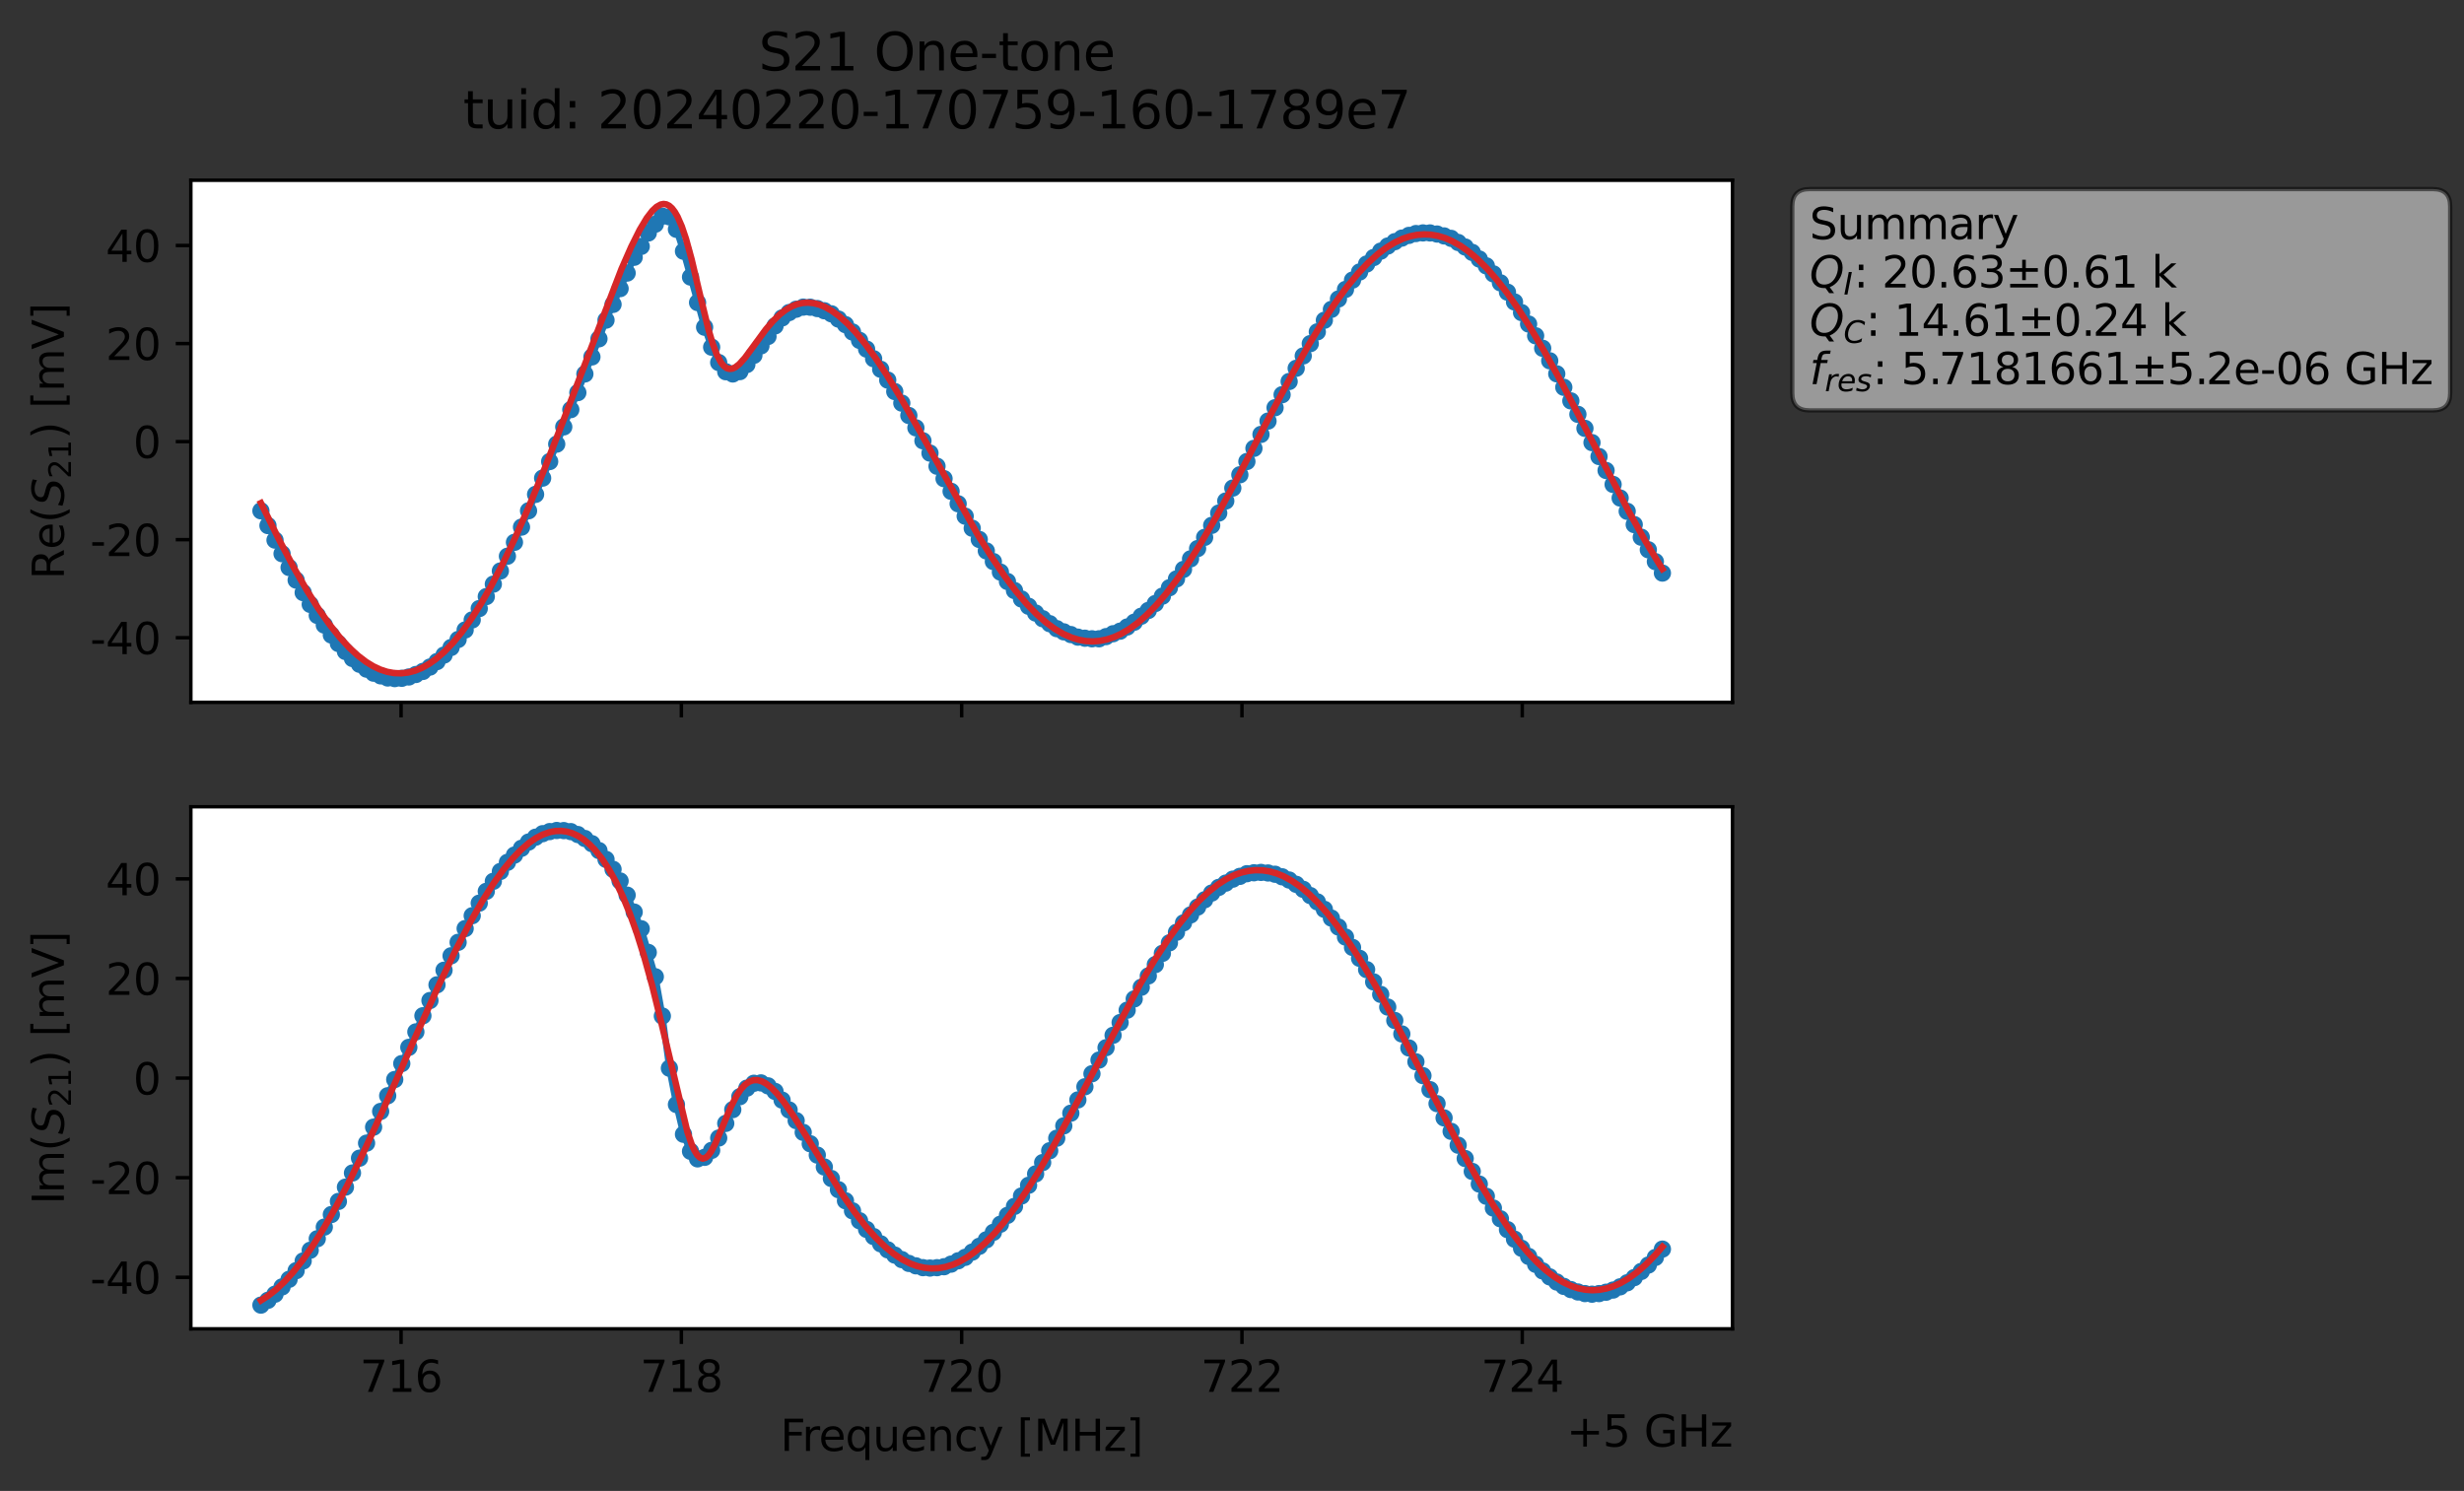 <?xml version="1.0" encoding="utf-8" standalone="no"?>
<!DOCTYPE svg PUBLIC "-//W3C//DTD SVG 1.1//EN"
  "http://www.w3.org/Graphics/SVG/1.1/DTD/svg11.dtd">
<svg xmlns:xlink="http://www.w3.org/1999/xlink" width="570.787pt" height="345.428pt" viewBox="0 0 570.787 345.428" xmlns="http://www.w3.org/2000/svg" version="1.1">
 <rect x="0" y="0" width="570.787" height="345.428" fill="#333333" stroke="none"/>
 <defs>
  <style type="text/css">*{stroke-linejoin: round; stroke-linecap: butt}</style>
 </defs>
 <g id="figure_1">
  <g id="patch_1">
   <path d="M 0 345.428 
L 570.787 345.428 
L 570.787 -0 
L 0 -0 
L 0 345.428 
z
" style="fill: none; opacity: 0"/>
  </g>
  <g id="axes_1">
   <g id="patch_2">
    <path d="M 44.211 162.72 
L 401.331 162.72 
L 401.331 41.76 
L 44.211 41.76 
z
" style="fill: #ffffff"/>
   </g>
   <g id="matplotlib.axis_1">
    <g id="xtick_1">
     <g id="line2d_1">
      <defs>
       <path id="mea2fc60f4c" d="M 0 0 
L 0 3.5 
" style="stroke: #000000; stroke-width: 0.8"/>
      </defs>
      <g>
       <use xlink:href="#mea2fc60f4c" x="92.909" y="162.72" style="stroke: #000000; stroke-width: 0.8"/>
      </g>
     </g>
    </g>
    <g id="xtick_2">
     <g id="line2d_2">
      <g>
       <use xlink:href="#mea2fc60f4c" x="157.84" y="162.72" style="stroke: #000000; stroke-width: 0.8"/>
      </g>
     </g>
    </g>
    <g id="xtick_3">
     <g id="line2d_3">
      <g>
       <use xlink:href="#mea2fc60f4c" x="222.771" y="162.72" style="stroke: #000000; stroke-width: 0.8"/>
      </g>
     </g>
    </g>
    <g id="xtick_4">
     <g id="line2d_4">
      <g>
       <use xlink:href="#mea2fc60f4c" x="287.702" y="162.72" style="stroke: #000000; stroke-width: 0.8"/>
      </g>
     </g>
    </g>
    <g id="xtick_5">
     <g id="line2d_5">
      <g>
       <use xlink:href="#mea2fc60f4c" x="352.633" y="162.72" style="stroke: #000000; stroke-width: 0.8"/>
      </g>
     </g>
    </g>
   </g>
   <g id="matplotlib.axis_2">
    <g id="ytick_1">
     <g id="line2d_6">
      <defs>
       <path id="m0490dc7016" d="M 0 0 
L -3.5 0 
" style="stroke: #000000; stroke-width: 0.8"/>
      </defs>
      <g>
       <use xlink:href="#m0490dc7016" x="44.211" y="147.75" style="stroke: #000000; stroke-width: 0.8"/>
      </g>
     </g>
     <g id="text_1">
      <!-- -40 -->
      <g transform="translate(20.878 151.549) scale(0.1 -0.1)">
       <defs>
        <path id="DejaVuSans-2d" d="M 313 2009 
L 1997 2009 
L 1997 1497 
L 313 1497 
L 313 2009 
z
" transform="scale(0.016)"/>
        <path id="DejaVuSans-34" d="M 2419 4116 
L 825 1625 
L 2419 1625 
L 2419 4116 
z
M 2253 4666 
L 3047 4666 
L 3047 1625 
L 3713 1625 
L 3713 1100 
L 3047 1100 
L 3047 0 
L 2419 0 
L 2419 1100 
L 313 1100 
L 313 1709 
L 2253 4666 
z
" transform="scale(0.016)"/>
        <path id="DejaVuSans-30" d="M 2034 4250 
Q 1547 4250 1301 3770 
Q 1056 3291 1056 2328 
Q 1056 1369 1301 889 
Q 1547 409 2034 409 
Q 2525 409 2770 889 
Q 3016 1369 3016 2328 
Q 3016 3291 2770 3770 
Q 2525 4250 2034 4250 
z
M 2034 4750 
Q 2819 4750 3233 4129 
Q 3647 3509 3647 2328 
Q 3647 1150 3233 529 
Q 2819 -91 2034 -91 
Q 1250 -91 836 529 
Q 422 1150 422 2328 
Q 422 3509 836 4129 
Q 1250 4750 2034 4750 
z
" transform="scale(0.016)"/>
       </defs>
       <use xlink:href="#DejaVuSans-2d"/>
       <use xlink:href="#DejaVuSans-34" x="36.084"/>
       <use xlink:href="#DejaVuSans-30" x="99.707"/>
      </g>
     </g>
    </g>
    <g id="ytick_2">
     <g id="line2d_7">
      <g>
       <use xlink:href="#m0490dc7016" x="44.211" y="125.032" style="stroke: #000000; stroke-width: 0.8"/>
      </g>
     </g>
     <g id="text_2">
      <!-- -20 -->
      <g transform="translate(20.878 128.831) scale(0.1 -0.1)">
       <defs>
        <path id="DejaVuSans-32" d="M 1228 531 
L 3431 531 
L 3431 0 
L 469 0 
L 469 531 
Q 828 903 1448 1529 
Q 2069 2156 2228 2338 
Q 2531 2678 2651 2914 
Q 2772 3150 2772 3378 
Q 2772 3750 2511 3984 
Q 2250 4219 1831 4219 
Q 1534 4219 1204 4116 
Q 875 4013 500 3803 
L 500 4441 
Q 881 4594 1212 4672 
Q 1544 4750 1819 4750 
Q 2544 4750 2975 4387 
Q 3406 4025 3406 3419 
Q 3406 3131 3298 2873 
Q 3191 2616 2906 2266 
Q 2828 2175 2409 1742 
Q 1991 1309 1228 531 
z
" transform="scale(0.016)"/>
       </defs>
       <use xlink:href="#DejaVuSans-2d"/>
       <use xlink:href="#DejaVuSans-32" x="36.084"/>
       <use xlink:href="#DejaVuSans-30" x="99.707"/>
      </g>
     </g>
    </g>
    <g id="ytick_3">
     <g id="line2d_8">
      <g>
       <use xlink:href="#m0490dc7016" x="44.211" y="102.313" style="stroke: #000000; stroke-width: 0.8"/>
      </g>
     </g>
     <g id="text_3">
      <!-- 0 -->
      <g transform="translate(30.848 106.113) scale(0.1 -0.1)">
       <use xlink:href="#DejaVuSans-30"/>
      </g>
     </g>
    </g>
    <g id="ytick_4">
     <g id="line2d_9">
      <g>
       <use xlink:href="#m0490dc7016" x="44.211" y="79.595" style="stroke: #000000; stroke-width: 0.8"/>
      </g>
     </g>
     <g id="text_4">
      <!-- 20 -->
      <g transform="translate(24.486 83.394) scale(0.1 -0.1)">
       <use xlink:href="#DejaVuSans-32"/>
       <use xlink:href="#DejaVuSans-30" x="63.623"/>
      </g>
     </g>
    </g>
    <g id="ytick_5">
     <g id="line2d_10">
      <g>
       <use xlink:href="#m0490dc7016" x="44.211" y="56.877" style="stroke: #000000; stroke-width: 0.8"/>
      </g>
     </g>
     <g id="text_5">
      <!-- 40 -->
      <g transform="translate(24.486 60.676) scale(0.1 -0.1)">
       <use xlink:href="#DejaVuSans-34"/>
       <use xlink:href="#DejaVuSans-30" x="63.623"/>
      </g>
     </g>
    </g>
    <g id="text_6">
     <!-- Re$(S_{21})$ [mV] -->
     <g transform="translate(14.798 134.24) rotate(-90) scale(0.1 -0.1)">
      <defs>
       <path id="DejaVuSans-52" d="M 2841 2188 
Q 3044 2119 3236 1894 
Q 3428 1669 3622 1275 
L 4263 0 
L 3584 0 
L 2988 1197 
Q 2756 1666 2539 1819 
Q 2322 1972 1947 1972 
L 1259 1972 
L 1259 0 
L 628 0 
L 628 4666 
L 2053 4666 
Q 2853 4666 3247 4331 
Q 3641 3997 3641 3322 
Q 3641 2881 3436 2590 
Q 3231 2300 2841 2188 
z
M 1259 4147 
L 1259 2491 
L 2053 2491 
Q 2509 2491 2742 2702 
Q 2975 2913 2975 3322 
Q 2975 3731 2742 3939 
Q 2509 4147 2053 4147 
L 1259 4147 
z
" transform="scale(0.016)"/>
       <path id="DejaVuSans-65" d="M 3597 1894 
L 3597 1613 
L 953 1613 
Q 991 1019 1311 708 
Q 1631 397 2203 397 
Q 2534 397 2845 478 
Q 3156 559 3463 722 
L 3463 178 
Q 3153 47 2828 -22 
Q 2503 -91 2169 -91 
Q 1331 -91 842 396 
Q 353 884 353 1716 
Q 353 2575 817 3079 
Q 1281 3584 2069 3584 
Q 2775 3584 3186 3129 
Q 3597 2675 3597 1894 
z
M 3022 2063 
Q 3016 2534 2758 2815 
Q 2500 3097 2075 3097 
Q 1594 3097 1305 2825 
Q 1016 2553 972 2059 
L 3022 2063 
z
" transform="scale(0.016)"/>
       <path id="DejaVuSans-28" d="M 1984 4856 
Q 1566 4138 1362 3434 
Q 1159 2731 1159 2009 
Q 1159 1288 1364 580 
Q 1569 -128 1984 -844 
L 1484 -844 
Q 1016 -109 783 600 
Q 550 1309 550 2009 
Q 550 2706 781 3412 
Q 1013 4119 1484 4856 
L 1984 4856 
z
" transform="scale(0.016)"/>
       <path id="DejaVuSans-Oblique-53" d="M 3859 4513 
L 3738 3897 
Q 3422 4066 3111 4152 
Q 2800 4238 2509 4238 
Q 1944 4238 1609 3991 
Q 1275 3744 1275 3334 
Q 1275 3109 1398 2989 
Q 1522 2869 2034 2731 
L 2413 2638 
Q 3053 2472 3303 2217 
Q 3553 1963 3553 1503 
Q 3553 797 2998 353 
Q 2444 -91 1538 -91 
Q 1166 -91 791 -17 
Q 416 56 38 206 
L 166 856 
Q 513 641 861 531 
Q 1209 422 1556 422 
Q 2147 422 2503 684 
Q 2859 947 2859 1369 
Q 2859 1650 2717 1795 
Q 2575 1941 2106 2059 
L 1728 2156 
Q 1081 2325 845 2545 
Q 609 2766 609 3163 
Q 609 3859 1145 4304 
Q 1681 4750 2541 4750 
Q 2875 4750 3203 4690 
Q 3531 4631 3859 4513 
z
" transform="scale(0.016)"/>
       <path id="DejaVuSans-31" d="M 794 531 
L 1825 531 
L 1825 4091 
L 703 3866 
L 703 4441 
L 1819 4666 
L 2450 4666 
L 2450 531 
L 3481 531 
L 3481 0 
L 794 0 
L 794 531 
z
" transform="scale(0.016)"/>
       <path id="DejaVuSans-29" d="M 513 4856 
L 1013 4856 
Q 1481 4119 1714 3412 
Q 1947 2706 1947 2009 
Q 1947 1309 1714 600 
Q 1481 -109 1013 -844 
L 513 -844 
Q 928 -128 1133 580 
Q 1338 1288 1338 2009 
Q 1338 2731 1133 3434 
Q 928 4138 513 4856 
z
" transform="scale(0.016)"/>
       <path id="DejaVuSans-20" transform="scale(0.016)"/>
       <path id="DejaVuSans-5b" d="M 550 4863 
L 1875 4863 
L 1875 4416 
L 1125 4416 
L 1125 -397 
L 1875 -397 
L 1875 -844 
L 550 -844 
L 550 4863 
z
" transform="scale(0.016)"/>
       <path id="DejaVuSans-6d" d="M 3328 2828 
Q 3544 3216 3844 3400 
Q 4144 3584 4550 3584 
Q 5097 3584 5394 3201 
Q 5691 2819 5691 2113 
L 5691 0 
L 5113 0 
L 5113 2094 
Q 5113 2597 4934 2840 
Q 4756 3084 4391 3084 
Q 3944 3084 3684 2787 
Q 3425 2491 3425 1978 
L 3425 0 
L 2847 0 
L 2847 2094 
Q 2847 2600 2669 2842 
Q 2491 3084 2119 3084 
Q 1678 3084 1418 2786 
Q 1159 2488 1159 1978 
L 1159 0 
L 581 0 
L 581 3500 
L 1159 3500 
L 1159 2956 
Q 1356 3278 1631 3431 
Q 1906 3584 2284 3584 
Q 2666 3584 2933 3390 
Q 3200 3197 3328 2828 
z
" transform="scale(0.016)"/>
       <path id="DejaVuSans-56" d="M 1831 0 
L 50 4666 
L 709 4666 
L 2188 738 
L 3669 4666 
L 4325 4666 
L 2547 0 
L 1831 0 
z
" transform="scale(0.016)"/>
       <path id="DejaVuSans-5d" d="M 1947 4863 
L 1947 -844 
L 622 -844 
L 622 -397 
L 1369 -397 
L 1369 4416 
L 622 4416 
L 622 4863 
L 1947 4863 
z
" transform="scale(0.016)"/>
      </defs>
      <use xlink:href="#DejaVuSans-52" transform="translate(0 0.016)"/>
      <use xlink:href="#DejaVuSans-65" transform="translate(69.482 0.016)"/>
      <use xlink:href="#DejaVuSans-28" transform="translate(131.006 0.016)"/>
      <use xlink:href="#DejaVuSans-Oblique-53" transform="translate(170.02 0.016)"/>
      <use xlink:href="#DejaVuSans-32" transform="translate(233.496 -16.391) scale(0.7)"/>
      <use xlink:href="#DejaVuSans-31" transform="translate(278.032 -16.391) scale(0.7)"/>
      <use xlink:href="#DejaVuSans-29" transform="translate(325.303 0.016)"/>
      <use xlink:href="#DejaVuSans-20" transform="translate(364.316 0.016)"/>
      <use xlink:href="#DejaVuSans-5b" transform="translate(396.104 0.016)"/>
      <use xlink:href="#DejaVuSans-6d" transform="translate(435.117 0.016)"/>
      <use xlink:href="#DejaVuSans-56" transform="translate(532.529 0.016)"/>
      <use xlink:href="#DejaVuSans-5d" transform="translate(600.938 0.016)"/>
     </g>
    </g>
   </g>
   <g id="line2d_11">
    <path d="M 60.444 118.35 
L 63.707 125.135 
L 68.601 134.398 
L 71.864 140.025 
L 73.495 142.581 
L 76.758 147.125 
L 80.021 150.94 
L 81.652 152.563 
L 83.284 153.9 
L 84.915 155.027 
L 86.547 155.963 
L 88.178 156.587 
L 89.809 157.076 
L 91.441 157.222 
L 93.072 157.151 
L 94.704 156.844 
L 96.335 156.27 
L 97.967 155.562 
L 99.598 154.546 
L 101.229 153.276 
L 102.861 151.763 
L 106.124 148.157 
L 109.387 143.625 
L 112.649 138.22 
L 115.912 132.287 
L 120.807 122.123 
L 127.332 106.931 
L 138.752 78.498 
L 140.384 74.171 
L 146.909 59.605 
L 148.541 57.086 
L 150.172 53.983 
L 153.435 50.082 
L 155.067 50.235 
L 156.698 53.129 
L 158.329 58.202 
L 163.224 75.811 
L 164.855 80.435 
L 166.487 83.992 
L 168.118 86.121 
L 169.749 86.641 
L 171.381 86.098 
L 173.012 84.453 
L 177.907 77.955 
L 179.538 75.508 
L 181.169 73.662 
L 182.801 72.416 
L 184.432 71.642 
L 186.064 71.155 
L 187.695 71.178 
L 189.327 71.488 
L 190.958 71.998 
L 192.589 72.706 
L 195.852 75.214 
L 197.484 76.915 
L 200.747 80.88 
L 202.378 83.113 
L 205.641 88.057 
L 208.904 93.396 
L 215.43 104.978 
L 218.692 110.901 
L 223.587 119.592 
L 226.85 124.981 
L 230.112 130.1 
L 231.744 132.544 
L 235.007 136.819 
L 236.638 138.783 
L 239.901 142.029 
L 241.532 143.344 
L 244.795 145.647 
L 248.058 147.019 
L 249.69 147.614 
L 252.952 148 
L 254.584 147.999 
L 256.215 147.492 
L 259.478 146.232 
L 261.11 145.265 
L 262.741 144.164 
L 266.004 141.436 
L 269.267 138.123 
L 272.53 134.131 
L 274.161 131.921 
L 279.055 124.499 
L 283.95 116.074 
L 290.475 103.879 
L 293.738 97.558 
L 300.264 85.33 
L 305.158 76.882 
L 308.421 71.678 
L 310.052 69.267 
L 313.315 64.891 
L 316.578 61.17 
L 319.841 58.185 
L 321.472 56.998 
L 323.104 55.993 
L 324.735 55.165 
L 326.367 54.539 
L 327.998 54.108 
L 329.63 53.963 
L 331.261 53.968 
L 332.892 54.223 
L 334.524 54.659 
L 336.155 55.228 
L 339.418 57.229 
L 341.05 58.48 
L 344.312 61.601 
L 345.944 63.452 
L 349.207 67.692 
L 350.838 69.957 
L 354.101 75.072 
L 357.364 80.695 
L 360.627 86.61 
L 367.152 99.244 
L 373.678 112.237 
L 378.572 121.538 
L 383.467 130.121 
L 385.098 132.771 
L 385.098 132.771 
" clip-path="url(#pdbc53f76fe)" style="fill: none; stroke: #1f77b4; stroke-width: 1.5; stroke-linecap: square"/>
    <defs>
     <path id="ma072c42620" d="M 0 1.5 
C 0.398 1.5 0.779 1.342 1.061 1.061 
C 1.342 0.779 1.5 0.398 1.5 0 
C 1.5 -0.398 1.342 -0.779 1.061 -1.061 
C 0.779 -1.342 0.398 -1.5 0 -1.5 
C -0.398 -1.5 -0.779 -1.342 -1.061 -1.061 
C -1.342 -0.779 -1.5 -0.398 -1.5 0 
C -1.5 0.398 -1.342 0.779 -1.061 1.061 
C -0.779 1.342 -0.398 1.5 0 1.5 
z
" style="stroke: #1f77b4"/>
    </defs>
    <g clip-path="url(#pdbc53f76fe)">
     <use xlink:href="#ma072c42620" x="60.444" y="118.35" style="fill: #1f77b4; stroke: #1f77b4"/>
     <use xlink:href="#ma072c42620" x="62.075" y="121.77" style="fill: #1f77b4; stroke: #1f77b4"/>
     <use xlink:href="#ma072c42620" x="63.707" y="125.135" style="fill: #1f77b4; stroke: #1f77b4"/>
     <use xlink:href="#ma072c42620" x="65.338" y="128.284" style="fill: #1f77b4; stroke: #1f77b4"/>
     <use xlink:href="#ma072c42620" x="66.969" y="131.48" style="fill: #1f77b4; stroke: #1f77b4"/>
     <use xlink:href="#ma072c42620" x="68.601" y="134.398" style="fill: #1f77b4; stroke: #1f77b4"/>
     <use xlink:href="#ma072c42620" x="70.232" y="137.298" style="fill: #1f77b4; stroke: #1f77b4"/>
     <use xlink:href="#ma072c42620" x="71.864" y="140.025" style="fill: #1f77b4; stroke: #1f77b4"/>
     <use xlink:href="#ma072c42620" x="73.495" y="142.581" style="fill: #1f77b4; stroke: #1f77b4"/>
     <use xlink:href="#ma072c42620" x="75.127" y="144.815" style="fill: #1f77b4; stroke: #1f77b4"/>
     <use xlink:href="#ma072c42620" x="76.758" y="147.125" style="fill: #1f77b4; stroke: #1f77b4"/>
     <use xlink:href="#ma072c42620" x="78.389" y="149.087" style="fill: #1f77b4; stroke: #1f77b4"/>
     <use xlink:href="#ma072c42620" x="80.021" y="150.94" style="fill: #1f77b4; stroke: #1f77b4"/>
     <use xlink:href="#ma072c42620" x="81.652" y="152.563" style="fill: #1f77b4; stroke: #1f77b4"/>
     <use xlink:href="#ma072c42620" x="83.284" y="153.9" style="fill: #1f77b4; stroke: #1f77b4"/>
     <use xlink:href="#ma072c42620" x="84.915" y="155.027" style="fill: #1f77b4; stroke: #1f77b4"/>
     <use xlink:href="#ma072c42620" x="86.547" y="155.963" style="fill: #1f77b4; stroke: #1f77b4"/>
     <use xlink:href="#ma072c42620" x="88.178" y="156.587" style="fill: #1f77b4; stroke: #1f77b4"/>
     <use xlink:href="#ma072c42620" x="89.809" y="157.076" style="fill: #1f77b4; stroke: #1f77b4"/>
     <use xlink:href="#ma072c42620" x="91.441" y="157.222" style="fill: #1f77b4; stroke: #1f77b4"/>
     <use xlink:href="#ma072c42620" x="93.072" y="157.151" style="fill: #1f77b4; stroke: #1f77b4"/>
     <use xlink:href="#ma072c42620" x="94.704" y="156.844" style="fill: #1f77b4; stroke: #1f77b4"/>
     <use xlink:href="#ma072c42620" x="96.335" y="156.27" style="fill: #1f77b4; stroke: #1f77b4"/>
     <use xlink:href="#ma072c42620" x="97.967" y="155.562" style="fill: #1f77b4; stroke: #1f77b4"/>
     <use xlink:href="#ma072c42620" x="99.598" y="154.546" style="fill: #1f77b4; stroke: #1f77b4"/>
     <use xlink:href="#ma072c42620" x="101.229" y="153.276" style="fill: #1f77b4; stroke: #1f77b4"/>
     <use xlink:href="#ma072c42620" x="102.861" y="151.763" style="fill: #1f77b4; stroke: #1f77b4"/>
     <use xlink:href="#ma072c42620" x="104.492" y="150.014" style="fill: #1f77b4; stroke: #1f77b4"/>
     <use xlink:href="#ma072c42620" x="106.124" y="148.157" style="fill: #1f77b4; stroke: #1f77b4"/>
     <use xlink:href="#ma072c42620" x="107.755" y="145.954" style="fill: #1f77b4; stroke: #1f77b4"/>
     <use xlink:href="#ma072c42620" x="109.387" y="143.625" style="fill: #1f77b4; stroke: #1f77b4"/>
     <use xlink:href="#ma072c42620" x="111.018" y="140.996" style="fill: #1f77b4; stroke: #1f77b4"/>
     <use xlink:href="#ma072c42620" x="112.649" y="138.22" style="fill: #1f77b4; stroke: #1f77b4"/>
     <use xlink:href="#ma072c42620" x="114.281" y="135.339" style="fill: #1f77b4; stroke: #1f77b4"/>
     <use xlink:href="#ma072c42620" x="115.912" y="132.287" style="fill: #1f77b4; stroke: #1f77b4"/>
     <use xlink:href="#ma072c42620" x="117.544" y="128.873" style="fill: #1f77b4; stroke: #1f77b4"/>
     <use xlink:href="#ma072c42620" x="119.175" y="125.649" style="fill: #1f77b4; stroke: #1f77b4"/>
     <use xlink:href="#ma072c42620" x="120.807" y="122.123" style="fill: #1f77b4; stroke: #1f77b4"/>
     <use xlink:href="#ma072c42620" x="122.438" y="118.343" style="fill: #1f77b4; stroke: #1f77b4"/>
     <use xlink:href="#ma072c42620" x="124.069" y="114.538" style="fill: #1f77b4; stroke: #1f77b4"/>
     <use xlink:href="#ma072c42620" x="125.701" y="110.772" style="fill: #1f77b4; stroke: #1f77b4"/>
     <use xlink:href="#ma072c42620" x="127.332" y="106.931" style="fill: #1f77b4; stroke: #1f77b4"/>
     <use xlink:href="#ma072c42620" x="128.964" y="102.898" style="fill: #1f77b4; stroke: #1f77b4"/>
     <use xlink:href="#ma072c42620" x="130.595" y="98.904" style="fill: #1f77b4; stroke: #1f77b4"/>
     <use xlink:href="#ma072c42620" x="132.227" y="94.903" style="fill: #1f77b4; stroke: #1f77b4"/>
     <use xlink:href="#ma072c42620" x="133.858" y="90.963" style="fill: #1f77b4; stroke: #1f77b4"/>
     <use xlink:href="#ma072c42620" x="135.489" y="86.634" style="fill: #1f77b4; stroke: #1f77b4"/>
     <use xlink:href="#ma072c42620" x="137.121" y="82.691" style="fill: #1f77b4; stroke: #1f77b4"/>
     <use xlink:href="#ma072c42620" x="138.752" y="78.498" style="fill: #1f77b4; stroke: #1f77b4"/>
     <use xlink:href="#ma072c42620" x="140.384" y="74.171" style="fill: #1f77b4; stroke: #1f77b4"/>
     <use xlink:href="#ma072c42620" x="142.015" y="70.524" style="fill: #1f77b4; stroke: #1f77b4"/>
     <use xlink:href="#ma072c42620" x="143.647" y="66.868" style="fill: #1f77b4; stroke: #1f77b4"/>
     <use xlink:href="#ma072c42620" x="145.278" y="63.266" style="fill: #1f77b4; stroke: #1f77b4"/>
     <use xlink:href="#ma072c42620" x="146.909" y="59.605" style="fill: #1f77b4; stroke: #1f77b4"/>
     <use xlink:href="#ma072c42620" x="148.541" y="57.086" style="fill: #1f77b4; stroke: #1f77b4"/>
     <use xlink:href="#ma072c42620" x="150.172" y="53.983" style="fill: #1f77b4; stroke: #1f77b4"/>
     <use xlink:href="#ma072c42620" x="151.804" y="51.944" style="fill: #1f77b4; stroke: #1f77b4"/>
     <use xlink:href="#ma072c42620" x="153.435" y="50.082" style="fill: #1f77b4; stroke: #1f77b4"/>
     <use xlink:href="#ma072c42620" x="155.067" y="50.235" style="fill: #1f77b4; stroke: #1f77b4"/>
     <use xlink:href="#ma072c42620" x="156.698" y="53.129" style="fill: #1f77b4; stroke: #1f77b4"/>
     <use xlink:href="#ma072c42620" x="158.329" y="58.202" style="fill: #1f77b4; stroke: #1f77b4"/>
     <use xlink:href="#ma072c42620" x="159.961" y="64.189" style="fill: #1f77b4; stroke: #1f77b4"/>
     <use xlink:href="#ma072c42620" x="161.592" y="70.1" style="fill: #1f77b4; stroke: #1f77b4"/>
     <use xlink:href="#ma072c42620" x="163.224" y="75.811" style="fill: #1f77b4; stroke: #1f77b4"/>
     <use xlink:href="#ma072c42620" x="164.855" y="80.435" style="fill: #1f77b4; stroke: #1f77b4"/>
     <use xlink:href="#ma072c42620" x="166.487" y="83.992" style="fill: #1f77b4; stroke: #1f77b4"/>
     <use xlink:href="#ma072c42620" x="168.118" y="86.121" style="fill: #1f77b4; stroke: #1f77b4"/>
     <use xlink:href="#ma072c42620" x="169.749" y="86.641" style="fill: #1f77b4; stroke: #1f77b4"/>
     <use xlink:href="#ma072c42620" x="171.381" y="86.098" style="fill: #1f77b4; stroke: #1f77b4"/>
     <use xlink:href="#ma072c42620" x="173.012" y="84.453" style="fill: #1f77b4; stroke: #1f77b4"/>
     <use xlink:href="#ma072c42620" x="174.644" y="82.324" style="fill: #1f77b4; stroke: #1f77b4"/>
     <use xlink:href="#ma072c42620" x="176.275" y="80.135" style="fill: #1f77b4; stroke: #1f77b4"/>
     <use xlink:href="#ma072c42620" x="177.907" y="77.955" style="fill: #1f77b4; stroke: #1f77b4"/>
     <use xlink:href="#ma072c42620" x="179.538" y="75.508" style="fill: #1f77b4; stroke: #1f77b4"/>
     <use xlink:href="#ma072c42620" x="181.169" y="73.662" style="fill: #1f77b4; stroke: #1f77b4"/>
     <use xlink:href="#ma072c42620" x="182.801" y="72.416" style="fill: #1f77b4; stroke: #1f77b4"/>
     <use xlink:href="#ma072c42620" x="184.432" y="71.642" style="fill: #1f77b4; stroke: #1f77b4"/>
     <use xlink:href="#ma072c42620" x="186.064" y="71.155" style="fill: #1f77b4; stroke: #1f77b4"/>
     <use xlink:href="#ma072c42620" x="187.695" y="71.178" style="fill: #1f77b4; stroke: #1f77b4"/>
     <use xlink:href="#ma072c42620" x="189.327" y="71.488" style="fill: #1f77b4; stroke: #1f77b4"/>
     <use xlink:href="#ma072c42620" x="190.958" y="71.998" style="fill: #1f77b4; stroke: #1f77b4"/>
     <use xlink:href="#ma072c42620" x="192.589" y="72.706" style="fill: #1f77b4; stroke: #1f77b4"/>
     <use xlink:href="#ma072c42620" x="194.221" y="73.922" style="fill: #1f77b4; stroke: #1f77b4"/>
     <use xlink:href="#ma072c42620" x="195.852" y="75.214" style="fill: #1f77b4; stroke: #1f77b4"/>
     <use xlink:href="#ma072c42620" x="197.484" y="76.915" style="fill: #1f77b4; stroke: #1f77b4"/>
     <use xlink:href="#ma072c42620" x="199.115" y="78.858" style="fill: #1f77b4; stroke: #1f77b4"/>
     <use xlink:href="#ma072c42620" x="200.747" y="80.88" style="fill: #1f77b4; stroke: #1f77b4"/>
     <use xlink:href="#ma072c42620" x="202.378" y="83.113" style="fill: #1f77b4; stroke: #1f77b4"/>
     <use xlink:href="#ma072c42620" x="204.009" y="85.554" style="fill: #1f77b4; stroke: #1f77b4"/>
     <use xlink:href="#ma072c42620" x="205.641" y="88.057" style="fill: #1f77b4; stroke: #1f77b4"/>
     <use xlink:href="#ma072c42620" x="207.272" y="90.712" style="fill: #1f77b4; stroke: #1f77b4"/>
     <use xlink:href="#ma072c42620" x="208.904" y="93.396" style="fill: #1f77b4; stroke: #1f77b4"/>
     <use xlink:href="#ma072c42620" x="210.535" y="96.264" style="fill: #1f77b4; stroke: #1f77b4"/>
     <use xlink:href="#ma072c42620" x="212.167" y="99.118" style="fill: #1f77b4; stroke: #1f77b4"/>
     <use xlink:href="#ma072c42620" x="213.798" y="102.12" style="fill: #1f77b4; stroke: #1f77b4"/>
     <use xlink:href="#ma072c42620" x="215.43" y="104.978" style="fill: #1f77b4; stroke: #1f77b4"/>
     <use xlink:href="#ma072c42620" x="217.061" y="108.018" style="fill: #1f77b4; stroke: #1f77b4"/>
     <use xlink:href="#ma072c42620" x="218.692" y="110.901" style="fill: #1f77b4; stroke: #1f77b4"/>
     <use xlink:href="#ma072c42620" x="220.324" y="113.833" style="fill: #1f77b4; stroke: #1f77b4"/>
     <use xlink:href="#ma072c42620" x="221.955" y="116.715" style="fill: #1f77b4; stroke: #1f77b4"/>
     <use xlink:href="#ma072c42620" x="223.587" y="119.592" style="fill: #1f77b4; stroke: #1f77b4"/>
     <use xlink:href="#ma072c42620" x="225.218" y="122.386" style="fill: #1f77b4; stroke: #1f77b4"/>
     <use xlink:href="#ma072c42620" x="226.85" y="124.981" style="fill: #1f77b4; stroke: #1f77b4"/>
     <use xlink:href="#ma072c42620" x="228.481" y="127.632" style="fill: #1f77b4; stroke: #1f77b4"/>
     <use xlink:href="#ma072c42620" x="230.112" y="130.1" style="fill: #1f77b4; stroke: #1f77b4"/>
     <use xlink:href="#ma072c42620" x="231.744" y="132.544" style="fill: #1f77b4; stroke: #1f77b4"/>
     <use xlink:href="#ma072c42620" x="233.375" y="134.722" style="fill: #1f77b4; stroke: #1f77b4"/>
     <use xlink:href="#ma072c42620" x="235.007" y="136.819" style="fill: #1f77b4; stroke: #1f77b4"/>
     <use xlink:href="#ma072c42620" x="236.638" y="138.783" style="fill: #1f77b4; stroke: #1f77b4"/>
     <use xlink:href="#ma072c42620" x="238.27" y="140.462" style="fill: #1f77b4; stroke: #1f77b4"/>
     <use xlink:href="#ma072c42620" x="239.901" y="142.029" style="fill: #1f77b4; stroke: #1f77b4"/>
     <use xlink:href="#ma072c42620" x="241.532" y="143.344" style="fill: #1f77b4; stroke: #1f77b4"/>
     <use xlink:href="#ma072c42620" x="243.164" y="144.495" style="fill: #1f77b4; stroke: #1f77b4"/>
     <use xlink:href="#ma072c42620" x="244.795" y="145.647" style="fill: #1f77b4; stroke: #1f77b4"/>
     <use xlink:href="#ma072c42620" x="246.427" y="146.389" style="fill: #1f77b4; stroke: #1f77b4"/>
     <use xlink:href="#ma072c42620" x="248.058" y="147.019" style="fill: #1f77b4; stroke: #1f77b4"/>
     <use xlink:href="#ma072c42620" x="249.69" y="147.614" style="fill: #1f77b4; stroke: #1f77b4"/>
     <use xlink:href="#ma072c42620" x="251.321" y="147.863" style="fill: #1f77b4; stroke: #1f77b4"/>
     <use xlink:href="#ma072c42620" x="252.952" y="148" style="fill: #1f77b4; stroke: #1f77b4"/>
     <use xlink:href="#ma072c42620" x="254.584" y="147.999" style="fill: #1f77b4; stroke: #1f77b4"/>
     <use xlink:href="#ma072c42620" x="256.215" y="147.492" style="fill: #1f77b4; stroke: #1f77b4"/>
     <use xlink:href="#ma072c42620" x="257.847" y="146.825" style="fill: #1f77b4; stroke: #1f77b4"/>
     <use xlink:href="#ma072c42620" x="259.478" y="146.232" style="fill: #1f77b4; stroke: #1f77b4"/>
     <use xlink:href="#ma072c42620" x="261.11" y="145.265" style="fill: #1f77b4; stroke: #1f77b4"/>
     <use xlink:href="#ma072c42620" x="262.741" y="144.164" style="fill: #1f77b4; stroke: #1f77b4"/>
     <use xlink:href="#ma072c42620" x="264.372" y="142.769" style="fill: #1f77b4; stroke: #1f77b4"/>
     <use xlink:href="#ma072c42620" x="266.004" y="141.436" style="fill: #1f77b4; stroke: #1f77b4"/>
     <use xlink:href="#ma072c42620" x="267.635" y="139.825" style="fill: #1f77b4; stroke: #1f77b4"/>
     <use xlink:href="#ma072c42620" x="269.267" y="138.123" style="fill: #1f77b4; stroke: #1f77b4"/>
     <use xlink:href="#ma072c42620" x="270.898" y="136.171" style="fill: #1f77b4; stroke: #1f77b4"/>
     <use xlink:href="#ma072c42620" x="272.53" y="134.131" style="fill: #1f77b4; stroke: #1f77b4"/>
     <use xlink:href="#ma072c42620" x="274.161" y="131.921" style="fill: #1f77b4; stroke: #1f77b4"/>
     <use xlink:href="#ma072c42620" x="275.792" y="129.477" style="fill: #1f77b4; stroke: #1f77b4"/>
     <use xlink:href="#ma072c42620" x="277.424" y="127.097" style="fill: #1f77b4; stroke: #1f77b4"/>
     <use xlink:href="#ma072c42620" x="279.055" y="124.499" style="fill: #1f77b4; stroke: #1f77b4"/>
     <use xlink:href="#ma072c42620" x="280.687" y="121.719" style="fill: #1f77b4; stroke: #1f77b4"/>
     <use xlink:href="#ma072c42620" x="282.318" y="118.872" style="fill: #1f77b4; stroke: #1f77b4"/>
     <use xlink:href="#ma072c42620" x="283.95" y="116.074" style="fill: #1f77b4; stroke: #1f77b4"/>
     <use xlink:href="#ma072c42620" x="285.581" y="113.077" style="fill: #1f77b4; stroke: #1f77b4"/>
     <use xlink:href="#ma072c42620" x="287.212" y="109.999" style="fill: #1f77b4; stroke: #1f77b4"/>
     <use xlink:href="#ma072c42620" x="288.844" y="106.925" style="fill: #1f77b4; stroke: #1f77b4"/>
     <use xlink:href="#ma072c42620" x="290.475" y="103.879" style="fill: #1f77b4; stroke: #1f77b4"/>
     <use xlink:href="#ma072c42620" x="292.107" y="100.646" style="fill: #1f77b4; stroke: #1f77b4"/>
     <use xlink:href="#ma072c42620" x="293.738" y="97.558" style="fill: #1f77b4; stroke: #1f77b4"/>
     <use xlink:href="#ma072c42620" x="295.37" y="94.46" style="fill: #1f77b4; stroke: #1f77b4"/>
     <use xlink:href="#ma072c42620" x="297.001" y="91.448" style="fill: #1f77b4; stroke: #1f77b4"/>
     <use xlink:href="#ma072c42620" x="298.632" y="88.388" style="fill: #1f77b4; stroke: #1f77b4"/>
     <use xlink:href="#ma072c42620" x="300.264" y="85.33" style="fill: #1f77b4; stroke: #1f77b4"/>
     <use xlink:href="#ma072c42620" x="301.895" y="82.461" style="fill: #1f77b4; stroke: #1f77b4"/>
     <use xlink:href="#ma072c42620" x="303.527" y="79.614" style="fill: #1f77b4; stroke: #1f77b4"/>
     <use xlink:href="#ma072c42620" x="305.158" y="76.882" style="fill: #1f77b4; stroke: #1f77b4"/>
     <use xlink:href="#ma072c42620" x="306.79" y="74.201" style="fill: #1f77b4; stroke: #1f77b4"/>
     <use xlink:href="#ma072c42620" x="308.421" y="71.678" style="fill: #1f77b4; stroke: #1f77b4"/>
     <use xlink:href="#ma072c42620" x="310.052" y="69.267" style="fill: #1f77b4; stroke: #1f77b4"/>
     <use xlink:href="#ma072c42620" x="311.684" y="67.057" style="fill: #1f77b4; stroke: #1f77b4"/>
     <use xlink:href="#ma072c42620" x="313.315" y="64.891" style="fill: #1f77b4; stroke: #1f77b4"/>
     <use xlink:href="#ma072c42620" x="314.947" y="63.019" style="fill: #1f77b4; stroke: #1f77b4"/>
     <use xlink:href="#ma072c42620" x="316.578" y="61.17" style="fill: #1f77b4; stroke: #1f77b4"/>
     <use xlink:href="#ma072c42620" x="318.21" y="59.666" style="fill: #1f77b4; stroke: #1f77b4"/>
     <use xlink:href="#ma072c42620" x="319.841" y="58.185" style="fill: #1f77b4; stroke: #1f77b4"/>
     <use xlink:href="#ma072c42620" x="321.472" y="56.998" style="fill: #1f77b4; stroke: #1f77b4"/>
     <use xlink:href="#ma072c42620" x="323.104" y="55.993" style="fill: #1f77b4; stroke: #1f77b4"/>
     <use xlink:href="#ma072c42620" x="324.735" y="55.165" style="fill: #1f77b4; stroke: #1f77b4"/>
     <use xlink:href="#ma072c42620" x="326.367" y="54.539" style="fill: #1f77b4; stroke: #1f77b4"/>
     <use xlink:href="#ma072c42620" x="327.998" y="54.108" style="fill: #1f77b4; stroke: #1f77b4"/>
     <use xlink:href="#ma072c42620" x="329.63" y="53.963" style="fill: #1f77b4; stroke: #1f77b4"/>
     <use xlink:href="#ma072c42620" x="331.261" y="53.968" style="fill: #1f77b4; stroke: #1f77b4"/>
     <use xlink:href="#ma072c42620" x="332.892" y="54.223" style="fill: #1f77b4; stroke: #1f77b4"/>
     <use xlink:href="#ma072c42620" x="334.524" y="54.659" style="fill: #1f77b4; stroke: #1f77b4"/>
     <use xlink:href="#ma072c42620" x="336.155" y="55.228" style="fill: #1f77b4; stroke: #1f77b4"/>
     <use xlink:href="#ma072c42620" x="337.787" y="56.18" style="fill: #1f77b4; stroke: #1f77b4"/>
     <use xlink:href="#ma072c42620" x="339.418" y="57.229" style="fill: #1f77b4; stroke: #1f77b4"/>
     <use xlink:href="#ma072c42620" x="341.05" y="58.48" style="fill: #1f77b4; stroke: #1f77b4"/>
     <use xlink:href="#ma072c42620" x="342.681" y="60.012" style="fill: #1f77b4; stroke: #1f77b4"/>
     <use xlink:href="#ma072c42620" x="344.312" y="61.601" style="fill: #1f77b4; stroke: #1f77b4"/>
     <use xlink:href="#ma072c42620" x="345.944" y="63.452" style="fill: #1f77b4; stroke: #1f77b4"/>
     <use xlink:href="#ma072c42620" x="347.575" y="65.527" style="fill: #1f77b4; stroke: #1f77b4"/>
     <use xlink:href="#ma072c42620" x="349.207" y="67.692" style="fill: #1f77b4; stroke: #1f77b4"/>
     <use xlink:href="#ma072c42620" x="350.838" y="69.957" style="fill: #1f77b4; stroke: #1f77b4"/>
     <use xlink:href="#ma072c42620" x="352.47" y="72.423" style="fill: #1f77b4; stroke: #1f77b4"/>
     <use xlink:href="#ma072c42620" x="354.101" y="75.072" style="fill: #1f77b4; stroke: #1f77b4"/>
     <use xlink:href="#ma072c42620" x="355.732" y="77.796" style="fill: #1f77b4; stroke: #1f77b4"/>
     <use xlink:href="#ma072c42620" x="357.364" y="80.695" style="fill: #1f77b4; stroke: #1f77b4"/>
     <use xlink:href="#ma072c42620" x="358.995" y="83.586" style="fill: #1f77b4; stroke: #1f77b4"/>
     <use xlink:href="#ma072c42620" x="360.627" y="86.61" style="fill: #1f77b4; stroke: #1f77b4"/>
     <use xlink:href="#ma072c42620" x="362.258" y="89.733" style="fill: #1f77b4; stroke: #1f77b4"/>
     <use xlink:href="#ma072c42620" x="363.89" y="92.877" style="fill: #1f77b4; stroke: #1f77b4"/>
     <use xlink:href="#ma072c42620" x="365.521" y="95.999" style="fill: #1f77b4; stroke: #1f77b4"/>
     <use xlink:href="#ma072c42620" x="367.152" y="99.244" style="fill: #1f77b4; stroke: #1f77b4"/>
     <use xlink:href="#ma072c42620" x="368.784" y="102.547" style="fill: #1f77b4; stroke: #1f77b4"/>
     <use xlink:href="#ma072c42620" x="370.415" y="105.77" style="fill: #1f77b4; stroke: #1f77b4"/>
     <use xlink:href="#ma072c42620" x="372.047" y="109.001" style="fill: #1f77b4; stroke: #1f77b4"/>
     <use xlink:href="#ma072c42620" x="373.678" y="112.237" style="fill: #1f77b4; stroke: #1f77b4"/>
     <use xlink:href="#ma072c42620" x="375.31" y="115.388" style="fill: #1f77b4; stroke: #1f77b4"/>
     <use xlink:href="#ma072c42620" x="376.941" y="118.461" style="fill: #1f77b4; stroke: #1f77b4"/>
     <use xlink:href="#ma072c42620" x="378.572" y="121.538" style="fill: #1f77b4; stroke: #1f77b4"/>
     <use xlink:href="#ma072c42620" x="380.204" y="124.468" style="fill: #1f77b4; stroke: #1f77b4"/>
     <use xlink:href="#ma072c42620" x="381.835" y="127.37" style="fill: #1f77b4; stroke: #1f77b4"/>
     <use xlink:href="#ma072c42620" x="383.467" y="130.121" style="fill: #1f77b4; stroke: #1f77b4"/>
     <use xlink:href="#ma072c42620" x="385.098" y="132.771" style="fill: #1f77b4; stroke: #1f77b4"/>
    </g>
   </g>
   <g id="line2d_12">
    <path d="M 60.444 116.549 
L 64.668 125.086 
L 68.243 131.827 
L 71.168 136.907 
L 73.768 141.029 
L 76.368 144.73 
L 78.643 147.588 
L 80.917 150.064 
L 82.867 151.865 
L 84.817 153.354 
L 86.442 154.349 
L 88.067 155.116 
L 89.692 155.648 
L 91.317 155.942 
L 92.942 155.996 
L 94.567 155.807 
L 96.191 155.376 
L 97.816 154.701 
L 99.441 153.784 
L 101.066 152.626 
L 103.016 150.924 
L 104.966 148.886 
L 106.916 146.521 
L 109.191 143.363 
L 111.465 139.792 
L 113.74 135.832 
L 116.34 130.861 
L 119.265 124.751 
L 122.515 117.396 
L 126.09 108.732 
L 130.639 97.061 
L 143.963 62.328 
L 146.238 57.156 
L 148.188 53.247 
L 149.813 50.53 
L 151.113 48.837 
L 152.088 47.925 
L 153.063 47.382 
L 153.713 47.258 
L 154.363 47.347 
L 155.013 47.67 
L 155.663 48.246 
L 156.313 49.091 
L 156.963 50.22 
L 157.938 52.461 
L 158.912 55.347 
L 160.212 60.081 
L 162.162 68.335 
L 164.112 76.318 
L 165.087 79.604 
L 166.062 82.194 
L 167.037 84.019 
L 167.687 84.813 
L 168.337 85.29 
L 168.987 85.477 
L 169.637 85.409 
L 170.287 85.121 
L 171.262 84.361 
L 172.562 82.912 
L 174.511 80.27 
L 177.436 76.284 
L 179.061 74.381 
L 180.686 72.804 
L 181.986 71.801 
L 183.286 71.032 
L 184.586 70.498 
L 185.886 70.194 
L 187.186 70.111 
L 188.486 70.242 
L 189.786 70.576 
L 191.085 71.103 
L 192.71 72.02 
L 194.335 73.203 
L 196.285 74.947 
L 198.235 77.013 
L 200.51 79.787 
L 202.785 82.903 
L 205.385 86.819 
L 208.634 92.139 
L 212.859 99.545 
L 226.508 123.918 
L 229.758 129.128 
L 232.683 133.432 
L 235.283 136.894 
L 237.882 139.97 
L 240.157 142.314 
L 242.432 144.312 
L 244.382 145.735 
L 246.332 146.88 
L 248.282 147.739 
L 249.907 148.232 
L 251.532 148.521 
L 253.157 148.604 
L 254.781 148.479 
L 256.406 148.149 
L 258.031 147.614 
L 259.656 146.876 
L 261.606 145.727 
L 263.556 144.299 
L 265.506 142.6 
L 267.781 140.29 
L 270.055 137.646 
L 272.655 134.244 
L 275.255 130.475 
L 278.18 125.847 
L 281.755 119.728 
L 285.979 112.008 
L 293.129 98.359 
L 299.304 86.74 
L 303.203 79.835 
L 306.453 74.49 
L 309.378 70.081 
L 311.978 66.533 
L 314.578 63.377 
L 316.853 60.965 
L 319.127 58.9 
L 321.077 57.42 
L 323.027 56.218 
L 324.977 55.302 
L 326.602 54.76 
L 328.227 54.424 
L 329.852 54.294 
L 331.477 54.371 
L 333.101 54.655 
L 334.726 55.144 
L 336.351 55.837 
L 338.301 56.933 
L 340.251 58.312 
L 342.201 59.964 
L 344.476 62.224 
L 346.751 64.824 
L 349.025 67.743 
L 351.625 71.436 
L 354.55 75.998 
L 357.8 81.499 
L 361.7 88.571 
L 366.899 98.509 
L 377.299 118.484 
L 381.198 125.443 
L 384.448 130.818 
L 385.098 131.837 
L 385.098 131.837 
" clip-path="url(#pdbc53f76fe)" style="fill: none; stroke: #d62728; stroke-width: 1.5; stroke-linecap: square"/>
   </g>
   <g id="patch_3">
    <path d="M 44.211 162.72 
L 44.211 41.76 
" style="fill: none; stroke: #000000; stroke-width: 0.8; stroke-linejoin: miter; stroke-linecap: square"/>
   </g>
   <g id="patch_4">
    <path d="M 401.331 162.72 
L 401.331 41.76 
" style="fill: none; stroke: #000000; stroke-width: 0.8; stroke-linejoin: miter; stroke-linecap: square"/>
   </g>
   <g id="patch_5">
    <path d="M 44.211 162.72 
L 401.331 162.72 
" style="fill: none; stroke: #000000; stroke-width: 0.8; stroke-linejoin: miter; stroke-linecap: square"/>
   </g>
   <g id="patch_6">
    <path d="M 44.211 41.76 
L 401.331 41.76 
" style="fill: none; stroke: #000000; stroke-width: 0.8; stroke-linejoin: miter; stroke-linecap: square"/>
   </g>
   <g id="text_7">
    <g id="patch_7">
     <path d="M 419.187 95.08 
L 563.587 95.08 
Q 567.587 95.08 567.587 91.08 
L 567.587 47.808 
Q 567.587 43.808 563.587 43.808 
L 419.187 43.808 
Q 415.187 43.808 415.187 47.808 
L 415.187 91.08 
Q 415.187 95.08 419.187 95.08 
z
" style="fill: #ffffff; opacity: 0.5; stroke: #000000; stroke-linejoin: miter"/>
    </g>
    <!-- Summary -->
    <g transform="translate(419.187 55.406) scale(0.1 -0.1)">
     <defs>
      <path id="DejaVuSans-53" d="M 3425 4513 
L 3425 3897 
Q 3066 4069 2747 4153 
Q 2428 4238 2131 4238 
Q 1616 4238 1336 4038 
Q 1056 3838 1056 3469 
Q 1056 3159 1242 3001 
Q 1428 2844 1947 2747 
L 2328 2669 
Q 3034 2534 3370 2195 
Q 3706 1856 3706 1288 
Q 3706 609 3251 259 
Q 2797 -91 1919 -91 
Q 1588 -91 1214 -16 
Q 841 59 441 206 
L 441 856 
Q 825 641 1194 531 
Q 1563 422 1919 422 
Q 2459 422 2753 634 
Q 3047 847 3047 1241 
Q 3047 1584 2836 1778 
Q 2625 1972 2144 2069 
L 1759 2144 
Q 1053 2284 737 2584 
Q 422 2884 422 3419 
Q 422 4038 858 4394 
Q 1294 4750 2059 4750 
Q 2388 4750 2728 4690 
Q 3069 4631 3425 4513 
z
" transform="scale(0.016)"/>
      <path id="DejaVuSans-75" d="M 544 1381 
L 544 3500 
L 1119 3500 
L 1119 1403 
Q 1119 906 1312 657 
Q 1506 409 1894 409 
Q 2359 409 2629 706 
Q 2900 1003 2900 1516 
L 2900 3500 
L 3475 3500 
L 3475 0 
L 2900 0 
L 2900 538 
Q 2691 219 2414 64 
Q 2138 -91 1772 -91 
Q 1169 -91 856 284 
Q 544 659 544 1381 
z
M 1991 3584 
L 1991 3584 
z
" transform="scale(0.016)"/>
      <path id="DejaVuSans-61" d="M 2194 1759 
Q 1497 1759 1228 1600 
Q 959 1441 959 1056 
Q 959 750 1161 570 
Q 1363 391 1709 391 
Q 2188 391 2477 730 
Q 2766 1069 2766 1631 
L 2766 1759 
L 2194 1759 
z
M 3341 1997 
L 3341 0 
L 2766 0 
L 2766 531 
Q 2569 213 2275 61 
Q 1981 -91 1556 -91 
Q 1019 -91 701 211 
Q 384 513 384 1019 
Q 384 1609 779 1909 
Q 1175 2209 1959 2209 
L 2766 2209 
L 2766 2266 
Q 2766 2663 2505 2880 
Q 2244 3097 1772 3097 
Q 1472 3097 1187 3025 
Q 903 2953 641 2809 
L 641 3341 
Q 956 3463 1253 3523 
Q 1550 3584 1831 3584 
Q 2591 3584 2966 3190 
Q 3341 2797 3341 1997 
z
" transform="scale(0.016)"/>
      <path id="DejaVuSans-72" d="M 2631 2963 
Q 2534 3019 2420 3045 
Q 2306 3072 2169 3072 
Q 1681 3072 1420 2755 
Q 1159 2438 1159 1844 
L 1159 0 
L 581 0 
L 581 3500 
L 1159 3500 
L 1159 2956 
Q 1341 3275 1631 3429 
Q 1922 3584 2338 3584 
Q 2397 3584 2469 3576 
Q 2541 3569 2628 3553 
L 2631 2963 
z
" transform="scale(0.016)"/>
      <path id="DejaVuSans-79" d="M 2059 -325 
Q 1816 -950 1584 -1140 
Q 1353 -1331 966 -1331 
L 506 -1331 
L 506 -850 
L 844 -850 
Q 1081 -850 1212 -737 
Q 1344 -625 1503 -206 
L 1606 56 
L 191 3500 
L 800 3500 
L 1894 763 
L 2988 3500 
L 3597 3500 
L 2059 -325 
z
" transform="scale(0.016)"/>
     </defs>
     <use xlink:href="#DejaVuSans-53"/>
     <use xlink:href="#DejaVuSans-75" x="63.477"/>
     <use xlink:href="#DejaVuSans-6d" x="126.855"/>
     <use xlink:href="#DejaVuSans-6d" x="224.268"/>
     <use xlink:href="#DejaVuSans-61" x="321.68"/>
     <use xlink:href="#DejaVuSans-72" x="382.959"/>
     <use xlink:href="#DejaVuSans-79" x="424.072"/>
    </g>
    <!-- $Q_I$: 20.63$\pm$0.61 k -->
    <g transform="translate(419.187 66.604) scale(0.1 -0.1)">
     <defs>
      <path id="DejaVuSans-Oblique-51" d="M 2309 -84 
Q 2275 -88 2237 -89 
Q 2200 -91 2125 -91 
Q 1250 -91 756 411 
Q 263 913 263 1797 
Q 263 2319 452 2844 
Q 641 3369 978 3788 
Q 1369 4269 1858 4509 
Q 2347 4750 2938 4750 
Q 3794 4750 4287 4245 
Q 4781 3741 4781 2869 
Q 4781 1928 4265 1147 
Q 3750 366 2919 44 
L 3553 -825 
L 2847 -825 
L 2309 -84 
z
M 2919 4238 
Q 2400 4238 2003 3986 
Q 1606 3734 1313 3219 
Q 1125 2891 1026 2522 
Q 928 2153 928 1778 
Q 928 1128 1239 775 
Q 1550 422 2119 422 
Q 2631 422 3032 676 
Q 3434 931 3719 1434 
Q 3909 1772 4009 2142 
Q 4109 2513 4109 2881 
Q 4109 3528 3796 3883 
Q 3484 4238 2919 4238 
z
" transform="scale(0.016)"/>
      <path id="DejaVuSans-Oblique-49" d="M 1081 4666 
L 1716 4666 
L 806 0 
L 172 0 
L 1081 4666 
z
" transform="scale(0.016)"/>
      <path id="DejaVuSans-3a" d="M 750 794 
L 1409 794 
L 1409 0 
L 750 0 
L 750 794 
z
M 750 3309 
L 1409 3309 
L 1409 2516 
L 750 2516 
L 750 3309 
z
" transform="scale(0.016)"/>
      <path id="DejaVuSans-2e" d="M 684 794 
L 1344 794 
L 1344 0 
L 684 0 
L 684 794 
z
" transform="scale(0.016)"/>
      <path id="DejaVuSans-36" d="M 2113 2584 
Q 1688 2584 1439 2293 
Q 1191 2003 1191 1497 
Q 1191 994 1439 701 
Q 1688 409 2113 409 
Q 2538 409 2786 701 
Q 3034 994 3034 1497 
Q 3034 2003 2786 2293 
Q 2538 2584 2113 2584 
z
M 3366 4563 
L 3366 3988 
Q 3128 4100 2886 4159 
Q 2644 4219 2406 4219 
Q 1781 4219 1451 3797 
Q 1122 3375 1075 2522 
Q 1259 2794 1537 2939 
Q 1816 3084 2150 3084 
Q 2853 3084 3261 2657 
Q 3669 2231 3669 1497 
Q 3669 778 3244 343 
Q 2819 -91 2113 -91 
Q 1303 -91 875 529 
Q 447 1150 447 2328 
Q 447 3434 972 4092 
Q 1497 4750 2381 4750 
Q 2619 4750 2861 4703 
Q 3103 4656 3366 4563 
z
" transform="scale(0.016)"/>
      <path id="DejaVuSans-33" d="M 2597 2516 
Q 3050 2419 3304 2112 
Q 3559 1806 3559 1356 
Q 3559 666 3084 287 
Q 2609 -91 1734 -91 
Q 1441 -91 1130 -33 
Q 819 25 488 141 
L 488 750 
Q 750 597 1062 519 
Q 1375 441 1716 441 
Q 2309 441 2620 675 
Q 2931 909 2931 1356 
Q 2931 1769 2642 2001 
Q 2353 2234 1838 2234 
L 1294 2234 
L 1294 2753 
L 1863 2753 
Q 2328 2753 2575 2939 
Q 2822 3125 2822 3475 
Q 2822 3834 2567 4026 
Q 2313 4219 1838 4219 
Q 1578 4219 1281 4162 
Q 984 4106 628 3988 
L 628 4550 
Q 988 4650 1302 4700 
Q 1616 4750 1894 4750 
Q 2613 4750 3031 4423 
Q 3450 4097 3450 3541 
Q 3450 3153 3228 2886 
Q 3006 2619 2597 2516 
z
" transform="scale(0.016)"/>
      <path id="DejaVuSans-b1" d="M 2944 4013 
L 2944 2803 
L 4684 2803 
L 4684 2272 
L 2944 2272 
L 2944 1063 
L 2419 1063 
L 2419 2272 
L 678 2272 
L 678 2803 
L 2419 2803 
L 2419 4013 
L 2944 4013 
z
M 678 531 
L 4684 531 
L 4684 0 
L 678 0 
L 678 531 
z
" transform="scale(0.016)"/>
      <path id="DejaVuSans-6b" d="M 581 4863 
L 1159 4863 
L 1159 1991 
L 2875 3500 
L 3609 3500 
L 1753 1863 
L 3688 0 
L 2938 0 
L 1159 1709 
L 1159 0 
L 581 0 
L 581 4863 
z
" transform="scale(0.016)"/>
     </defs>
     <use xlink:href="#DejaVuSans-Oblique-51" transform="translate(0 0.016)"/>
     <use xlink:href="#DejaVuSans-Oblique-49" transform="translate(78.711 -16.391) scale(0.7)"/>
     <use xlink:href="#DejaVuSans-3a" transform="translate(102.09 0.016)"/>
     <use xlink:href="#DejaVuSans-20" transform="translate(135.781 0.016)"/>
     <use xlink:href="#DejaVuSans-32" transform="translate(167.568 0.016)"/>
     <use xlink:href="#DejaVuSans-30" transform="translate(231.191 0.016)"/>
     <use xlink:href="#DejaVuSans-2e" transform="translate(294.814 0.016)"/>
     <use xlink:href="#DejaVuSans-36" transform="translate(326.602 0.016)"/>
     <use xlink:href="#DejaVuSans-33" transform="translate(390.225 0.016)"/>
     <use xlink:href="#DejaVuSans-b1" transform="translate(453.848 0.016)"/>
     <use xlink:href="#DejaVuSans-30" transform="translate(537.637 0.016)"/>
     <use xlink:href="#DejaVuSans-2e" transform="translate(601.26 0.016)"/>
     <use xlink:href="#DejaVuSans-36" transform="translate(633.047 0.016)"/>
     <use xlink:href="#DejaVuSans-31" transform="translate(696.67 0.016)"/>
     <use xlink:href="#DejaVuSans-20" transform="translate(760.293 0.016)"/>
     <use xlink:href="#DejaVuSans-6b" transform="translate(792.08 0.016)"/>
    </g>
    <!-- $Q_C$: 14.61$\pm$0.24 k -->
    <g transform="translate(419.187 77.802) scale(0.1 -0.1)">
     <defs>
      <path id="DejaVuSans-Oblique-43" d="M 4447 4306 
L 4319 3641 
Q 4019 3944 3683 4091 
Q 3347 4238 2956 4238 
Q 2422 4238 2017 3981 
Q 1613 3725 1319 3200 
Q 1131 2863 1032 2486 
Q 934 2109 934 1728 
Q 934 1091 1264 756 
Q 1594 422 2222 422 
Q 2656 422 3056 561 
Q 3456 700 3834 978 
L 3688 231 
Q 3316 72 2936 -9 
Q 2556 -91 2175 -91 
Q 1278 -91 773 396 
Q 269 884 269 1753 
Q 269 2309 461 2846 
Q 653 3384 1013 3828 
Q 1394 4300 1883 4525 
Q 2372 4750 3022 4750 
Q 3422 4750 3780 4639 
Q 4138 4528 4447 4306 
z
" transform="scale(0.016)"/>
     </defs>
     <use xlink:href="#DejaVuSans-Oblique-51" transform="translate(0 0.016)"/>
     <use xlink:href="#DejaVuSans-Oblique-43" transform="translate(78.711 -16.391) scale(0.7)"/>
     <use xlink:href="#DejaVuSans-3a" transform="translate(130.322 0.016)"/>
     <use xlink:href="#DejaVuSans-20" transform="translate(164.014 0.016)"/>
     <use xlink:href="#DejaVuSans-31" transform="translate(195.801 0.016)"/>
     <use xlink:href="#DejaVuSans-34" transform="translate(259.424 0.016)"/>
     <use xlink:href="#DejaVuSans-2e" transform="translate(323.047 0.016)"/>
     <use xlink:href="#DejaVuSans-36" transform="translate(354.834 0.016)"/>
     <use xlink:href="#DejaVuSans-31" transform="translate(418.457 0.016)"/>
     <use xlink:href="#DejaVuSans-b1" transform="translate(482.08 0.016)"/>
     <use xlink:href="#DejaVuSans-30" transform="translate(565.869 0.016)"/>
     <use xlink:href="#DejaVuSans-2e" transform="translate(629.492 0.016)"/>
     <use xlink:href="#DejaVuSans-32" transform="translate(655.779 0.016)"/>
     <use xlink:href="#DejaVuSans-34" transform="translate(719.402 0.016)"/>
     <use xlink:href="#DejaVuSans-20" transform="translate(783.025 0.016)"/>
     <use xlink:href="#DejaVuSans-6b" transform="translate(814.812 0.016)"/>
    </g>
    <!-- $f_{res}$: 5.7181661$\pm$5.2e-06 GHz -->
    <g transform="translate(419.187 89) scale(0.1 -0.1)">
     <defs>
      <path id="DejaVuSans-Oblique-66" d="M 3059 4863 
L 2969 4384 
L 2419 4384 
Q 2106 4384 1964 4261 
Q 1822 4138 1753 3809 
L 1691 3500 
L 2638 3500 
L 2553 3053 
L 1606 3053 
L 1013 0 
L 434 0 
L 1031 3053 
L 481 3053 
L 563 3500 
L 1113 3500 
L 1159 3744 
Q 1278 4363 1576 4613 
Q 1875 4863 2516 4863 
L 3059 4863 
z
" transform="scale(0.016)"/>
      <path id="DejaVuSans-Oblique-72" d="M 2853 2969 
Q 2766 3016 2653 3041 
Q 2541 3066 2413 3066 
Q 1953 3066 1609 2717 
Q 1266 2369 1153 1784 
L 800 0 
L 225 0 
L 909 3500 
L 1484 3500 
L 1375 2956 
Q 1603 3259 1920 3421 
Q 2238 3584 2597 3584 
Q 2691 3584 2781 3573 
Q 2872 3563 2963 3538 
L 2853 2969 
z
" transform="scale(0.016)"/>
      <path id="DejaVuSans-Oblique-65" d="M 3078 2063 
Q 3088 2113 3092 2166 
Q 3097 2219 3097 2272 
Q 3097 2653 2873 2875 
Q 2650 3097 2266 3097 
Q 1838 3097 1509 2826 
Q 1181 2556 1013 2059 
L 3078 2063 
z
M 3578 1613 
L 903 1613 
Q 884 1494 878 1425 
Q 872 1356 872 1306 
Q 872 872 1139 634 
Q 1406 397 1894 397 
Q 2269 397 2603 481 
Q 2938 566 3225 728 
L 3116 159 
Q 2806 34 2476 -28 
Q 2147 -91 1806 -91 
Q 1078 -91 686 257 
Q 294 606 294 1247 
Q 294 1794 489 2264 
Q 684 2734 1063 3103 
Q 1306 3334 1642 3459 
Q 1978 3584 2356 3584 
Q 2950 3584 3301 3228 
Q 3653 2872 3653 2272 
Q 3653 2128 3634 1964 
Q 3616 1800 3578 1613 
z
" transform="scale(0.016)"/>
      <path id="DejaVuSans-Oblique-73" d="M 3200 3397 
L 3091 2853 
Q 2863 2978 2609 3040 
Q 2356 3103 2088 3103 
Q 1634 3103 1373 2948 
Q 1113 2794 1113 2528 
Q 1113 2219 1719 2053 
Q 1766 2041 1788 2034 
L 1972 1978 
Q 2547 1819 2739 1644 
Q 2931 1469 2931 1166 
Q 2931 609 2489 259 
Q 2047 -91 1331 -91 
Q 1053 -91 747 -37 
Q 441 16 72 128 
L 184 722 
Q 500 559 806 475 
Q 1113 391 1394 391 
Q 1816 391 2080 572 
Q 2344 753 2344 1031 
Q 2344 1331 1650 1516 
L 1591 1531 
L 1394 1581 
Q 956 1697 753 1886 
Q 550 2075 550 2369 
Q 550 2928 970 3256 
Q 1391 3584 2113 3584 
Q 2397 3584 2667 3537 
Q 2938 3491 3200 3397 
z
" transform="scale(0.016)"/>
      <path id="DejaVuSans-35" d="M 691 4666 
L 3169 4666 
L 3169 4134 
L 1269 4134 
L 1269 2991 
Q 1406 3038 1543 3061 
Q 1681 3084 1819 3084 
Q 2600 3084 3056 2656 
Q 3513 2228 3513 1497 
Q 3513 744 3044 326 
Q 2575 -91 1722 -91 
Q 1428 -91 1123 -41 
Q 819 9 494 109 
L 494 744 
Q 775 591 1075 516 
Q 1375 441 1709 441 
Q 2250 441 2565 725 
Q 2881 1009 2881 1497 
Q 2881 1984 2565 2268 
Q 2250 2553 1709 2553 
Q 1456 2553 1204 2497 
Q 953 2441 691 2322 
L 691 4666 
z
" transform="scale(0.016)"/>
      <path id="DejaVuSans-37" d="M 525 4666 
L 3525 4666 
L 3525 4397 
L 1831 0 
L 1172 0 
L 2766 4134 
L 525 4134 
L 525 4666 
z
" transform="scale(0.016)"/>
      <path id="DejaVuSans-38" d="M 2034 2216 
Q 1584 2216 1326 1975 
Q 1069 1734 1069 1313 
Q 1069 891 1326 650 
Q 1584 409 2034 409 
Q 2484 409 2743 651 
Q 3003 894 3003 1313 
Q 3003 1734 2745 1975 
Q 2488 2216 2034 2216 
z
M 1403 2484 
Q 997 2584 770 2862 
Q 544 3141 544 3541 
Q 544 4100 942 4425 
Q 1341 4750 2034 4750 
Q 2731 4750 3128 4425 
Q 3525 4100 3525 3541 
Q 3525 3141 3298 2862 
Q 3072 2584 2669 2484 
Q 3125 2378 3379 2068 
Q 3634 1759 3634 1313 
Q 3634 634 3220 271 
Q 2806 -91 2034 -91 
Q 1263 -91 848 271 
Q 434 634 434 1313 
Q 434 1759 690 2068 
Q 947 2378 1403 2484 
z
M 1172 3481 
Q 1172 3119 1398 2916 
Q 1625 2713 2034 2713 
Q 2441 2713 2670 2916 
Q 2900 3119 2900 3481 
Q 2900 3844 2670 4047 
Q 2441 4250 2034 4250 
Q 1625 4250 1398 4047 
Q 1172 3844 1172 3481 
z
" transform="scale(0.016)"/>
      <path id="DejaVuSans-47" d="M 3809 666 
L 3809 1919 
L 2778 1919 
L 2778 2438 
L 4434 2438 
L 4434 434 
Q 4069 175 3628 42 
Q 3188 -91 2688 -91 
Q 1594 -91 976 548 
Q 359 1188 359 2328 
Q 359 3472 976 4111 
Q 1594 4750 2688 4750 
Q 3144 4750 3555 4637 
Q 3966 4525 4313 4306 
L 4313 3634 
Q 3963 3931 3569 4081 
Q 3175 4231 2741 4231 
Q 1884 4231 1454 3753 
Q 1025 3275 1025 2328 
Q 1025 1384 1454 906 
Q 1884 428 2741 428 
Q 3075 428 3337 486 
Q 3600 544 3809 666 
z
" transform="scale(0.016)"/>
      <path id="DejaVuSans-48" d="M 628 4666 
L 1259 4666 
L 1259 2753 
L 3553 2753 
L 3553 4666 
L 4184 4666 
L 4184 0 
L 3553 0 
L 3553 2222 
L 1259 2222 
L 1259 0 
L 628 0 
L 628 4666 
z
" transform="scale(0.016)"/>
      <path id="DejaVuSans-7a" d="M 353 3500 
L 3084 3500 
L 3084 2975 
L 922 459 
L 3084 459 
L 3084 0 
L 275 0 
L 275 525 
L 2438 3041 
L 353 3041 
L 353 3500 
z
" transform="scale(0.016)"/>
     </defs>
     <use xlink:href="#DejaVuSans-Oblique-66" transform="translate(0 0.016)"/>
     <use xlink:href="#DejaVuSans-Oblique-72" transform="translate(35.205 -16.391) scale(0.7)"/>
     <use xlink:href="#DejaVuSans-Oblique-65" transform="translate(63.984 -16.391) scale(0.7)"/>
     <use xlink:href="#DejaVuSans-Oblique-73" transform="translate(107.051 -16.391) scale(0.7)"/>
     <use xlink:href="#DejaVuSans-3a" transform="translate(146.255 0.016)"/>
     <use xlink:href="#DejaVuSans-20" transform="translate(179.946 0.016)"/>
     <use xlink:href="#DejaVuSans-35" transform="translate(211.733 0.016)"/>
     <use xlink:href="#DejaVuSans-2e" transform="translate(275.356 0.016)"/>
     <use xlink:href="#DejaVuSans-37" transform="translate(299.394 0.016)"/>
     <use xlink:href="#DejaVuSans-31" transform="translate(363.017 0.016)"/>
     <use xlink:href="#DejaVuSans-38" transform="translate(426.64 0.016)"/>
     <use xlink:href="#DejaVuSans-31" transform="translate(490.263 0.016)"/>
     <use xlink:href="#DejaVuSans-36" transform="translate(553.886 0.016)"/>
     <use xlink:href="#DejaVuSans-36" transform="translate(617.509 0.016)"/>
     <use xlink:href="#DejaVuSans-31" transform="translate(681.132 0.016)"/>
     <use xlink:href="#DejaVuSans-b1" transform="translate(744.755 0.016)"/>
     <use xlink:href="#DejaVuSans-35" transform="translate(828.544 0.016)"/>
     <use xlink:href="#DejaVuSans-2e" transform="translate(892.167 0.016)"/>
     <use xlink:href="#DejaVuSans-32" transform="translate(918.454 0.016)"/>
     <use xlink:href="#DejaVuSans-65" transform="translate(982.077 0.016)"/>
     <use xlink:href="#DejaVuSans-2d" transform="translate(1043.601 0.016)"/>
     <use xlink:href="#DejaVuSans-30" transform="translate(1079.685 0.016)"/>
     <use xlink:href="#DejaVuSans-36" transform="translate(1143.308 0.016)"/>
     <use xlink:href="#DejaVuSans-20" transform="translate(1206.931 0.016)"/>
     <use xlink:href="#DejaVuSans-47" transform="translate(1238.718 0.016)"/>
     <use xlink:href="#DejaVuSans-48" transform="translate(1316.208 0.016)"/>
     <use xlink:href="#DejaVuSans-7a" transform="translate(1391.403 0.016)"/>
    </g>
   </g>
  </g>
  <g id="axes_2">
   <g id="patch_8">
    <path d="M 44.211 307.872 
L 401.331 307.872 
L 401.331 186.912 
L 44.211 186.912 
z
" style="fill: #ffffff"/>
   </g>
   <g id="matplotlib.axis_3">
    <g id="xtick_6">
     <g id="line2d_13">
      <g>
       <use xlink:href="#mea2fc60f4c" x="92.909" y="307.872" style="stroke: #000000; stroke-width: 0.8"/>
      </g>
     </g>
     <g id="text_8">
      <!-- 716 -->
      <g transform="translate(83.365 322.47) scale(0.1 -0.1)">
       <use xlink:href="#DejaVuSans-37"/>
       <use xlink:href="#DejaVuSans-31" x="63.623"/>
       <use xlink:href="#DejaVuSans-36" x="127.246"/>
      </g>
     </g>
    </g>
    <g id="xtick_7">
     <g id="line2d_14">
      <g>
       <use xlink:href="#mea2fc60f4c" x="157.84" y="307.872" style="stroke: #000000; stroke-width: 0.8"/>
      </g>
     </g>
     <g id="text_9">
      <!-- 718 -->
      <g transform="translate(148.296 322.47) scale(0.1 -0.1)">
       <use xlink:href="#DejaVuSans-37"/>
       <use xlink:href="#DejaVuSans-31" x="63.623"/>
       <use xlink:href="#DejaVuSans-38" x="127.246"/>
      </g>
     </g>
    </g>
    <g id="xtick_8">
     <g id="line2d_15">
      <g>
       <use xlink:href="#mea2fc60f4c" x="222.771" y="307.872" style="stroke: #000000; stroke-width: 0.8"/>
      </g>
     </g>
     <g id="text_10">
      <!-- 720 -->
      <g transform="translate(213.227 322.47) scale(0.1 -0.1)">
       <use xlink:href="#DejaVuSans-37"/>
       <use xlink:href="#DejaVuSans-32" x="63.623"/>
       <use xlink:href="#DejaVuSans-30" x="127.246"/>
      </g>
     </g>
    </g>
    <g id="xtick_9">
     <g id="line2d_16">
      <g>
       <use xlink:href="#mea2fc60f4c" x="287.702" y="307.872" style="stroke: #000000; stroke-width: 0.8"/>
      </g>
     </g>
     <g id="text_11">
      <!-- 722 -->
      <g transform="translate(278.158 322.47) scale(0.1 -0.1)">
       <use xlink:href="#DejaVuSans-37"/>
       <use xlink:href="#DejaVuSans-32" x="63.623"/>
       <use xlink:href="#DejaVuSans-32" x="127.246"/>
      </g>
     </g>
    </g>
    <g id="xtick_10">
     <g id="line2d_17">
      <g>
       <use xlink:href="#mea2fc60f4c" x="352.633" y="307.872" style="stroke: #000000; stroke-width: 0.8"/>
      </g>
     </g>
     <g id="text_12">
      <!-- 724 -->
      <g transform="translate(343.089 322.47) scale(0.1 -0.1)">
       <use xlink:href="#DejaVuSans-37"/>
       <use xlink:href="#DejaVuSans-32" x="63.623"/>
       <use xlink:href="#DejaVuSans-34" x="127.246"/>
      </g>
     </g>
    </g>
    <g id="text_13">
     <!-- Frequency [MHz] -->
     <g transform="translate(180.752 336.149) scale(0.1 -0.1)">
      <defs>
       <path id="DejaVuSans-46" d="M 628 4666 
L 3309 4666 
L 3309 4134 
L 1259 4134 
L 1259 2759 
L 3109 2759 
L 3109 2228 
L 1259 2228 
L 1259 0 
L 628 0 
L 628 4666 
z
" transform="scale(0.016)"/>
       <path id="DejaVuSans-71" d="M 947 1747 
Q 947 1113 1208 752 
Q 1469 391 1925 391 
Q 2381 391 2643 752 
Q 2906 1113 2906 1747 
Q 2906 2381 2643 2742 
Q 2381 3103 1925 3103 
Q 1469 3103 1208 2742 
Q 947 2381 947 1747 
z
M 2906 525 
Q 2725 213 2448 61 
Q 2172 -91 1784 -91 
Q 1150 -91 751 415 
Q 353 922 353 1747 
Q 353 2572 751 3078 
Q 1150 3584 1784 3584 
Q 2172 3584 2448 3432 
Q 2725 3281 2906 2969 
L 2906 3500 
L 3481 3500 
L 3481 -1331 
L 2906 -1331 
L 2906 525 
z
" transform="scale(0.016)"/>
       <path id="DejaVuSans-6e" d="M 3513 2113 
L 3513 0 
L 2938 0 
L 2938 2094 
Q 2938 2591 2744 2837 
Q 2550 3084 2163 3084 
Q 1697 3084 1428 2787 
Q 1159 2491 1159 1978 
L 1159 0 
L 581 0 
L 581 3500 
L 1159 3500 
L 1159 2956 
Q 1366 3272 1645 3428 
Q 1925 3584 2291 3584 
Q 2894 3584 3203 3211 
Q 3513 2838 3513 2113 
z
" transform="scale(0.016)"/>
       <path id="DejaVuSans-63" d="M 3122 3366 
L 3122 2828 
Q 2878 2963 2633 3030 
Q 2388 3097 2138 3097 
Q 1578 3097 1268 2742 
Q 959 2388 959 1747 
Q 959 1106 1268 751 
Q 1578 397 2138 397 
Q 2388 397 2633 464 
Q 2878 531 3122 666 
L 3122 134 
Q 2881 22 2623 -34 
Q 2366 -91 2075 -91 
Q 1284 -91 818 406 
Q 353 903 353 1747 
Q 353 2603 823 3093 
Q 1294 3584 2113 3584 
Q 2378 3584 2631 3529 
Q 2884 3475 3122 3366 
z
" transform="scale(0.016)"/>
       <path id="DejaVuSans-4d" d="M 628 4666 
L 1569 4666 
L 2759 1491 
L 3956 4666 
L 4897 4666 
L 4897 0 
L 4281 0 
L 4281 4097 
L 3078 897 
L 2444 897 
L 1241 4097 
L 1241 0 
L 628 0 
L 628 4666 
z
" transform="scale(0.016)"/>
      </defs>
      <use xlink:href="#DejaVuSans-46"/>
      <use xlink:href="#DejaVuSans-72" x="50.27"/>
      <use xlink:href="#DejaVuSans-65" x="89.133"/>
      <use xlink:href="#DejaVuSans-71" x="150.656"/>
      <use xlink:href="#DejaVuSans-75" x="214.133"/>
      <use xlink:href="#DejaVuSans-65" x="277.512"/>
      <use xlink:href="#DejaVuSans-6e" x="339.035"/>
      <use xlink:href="#DejaVuSans-63" x="402.414"/>
      <use xlink:href="#DejaVuSans-79" x="457.395"/>
      <use xlink:href="#DejaVuSans-20" x="516.574"/>
      <use xlink:href="#DejaVuSans-5b" x="548.361"/>
      <use xlink:href="#DejaVuSans-4d" x="587.375"/>
      <use xlink:href="#DejaVuSans-48" x="673.654"/>
      <use xlink:href="#DejaVuSans-7a" x="748.85"/>
      <use xlink:href="#DejaVuSans-5d" x="801.34"/>
     </g>
    </g>
    <g id="text_14">
     <!-- +5 GHz -->
     <g transform="translate(362.893 335.149) scale(0.1 -0.1)">
      <defs>
       <path id="DejaVuSans-2b" d="M 2944 4013 
L 2944 2272 
L 4684 2272 
L 4684 1741 
L 2944 1741 
L 2944 0 
L 2419 0 
L 2419 1741 
L 678 1741 
L 678 2272 
L 2419 2272 
L 2419 4013 
L 2944 4013 
z
" transform="scale(0.016)"/>
      </defs>
      <use xlink:href="#DejaVuSans-2b"/>
      <use xlink:href="#DejaVuSans-35" x="83.789"/>
      <use xlink:href="#DejaVuSans-20" x="147.412"/>
      <use xlink:href="#DejaVuSans-47" x="179.199"/>
      <use xlink:href="#DejaVuSans-48" x="256.689"/>
      <use xlink:href="#DejaVuSans-7a" x="331.885"/>
     </g>
    </g>
   </g>
   <g id="matplotlib.axis_4">
    <g id="ytick_6">
     <g id="line2d_18">
      <g>
       <use xlink:href="#m0490dc7016" x="44.211" y="295.933" style="stroke: #000000; stroke-width: 0.8"/>
      </g>
     </g>
     <g id="text_15">
      <!-- -40 -->
      <g transform="translate(20.878 299.732) scale(0.1 -0.1)">
       <use xlink:href="#DejaVuSans-2d"/>
       <use xlink:href="#DejaVuSans-34" x="36.084"/>
       <use xlink:href="#DejaVuSans-30" x="99.707"/>
      </g>
     </g>
    </g>
    <g id="ytick_7">
     <g id="line2d_19">
      <g>
       <use xlink:href="#m0490dc7016" x="44.211" y="272.853" style="stroke: #000000; stroke-width: 0.8"/>
      </g>
     </g>
     <g id="text_16">
      <!-- -20 -->
      <g transform="translate(20.878 276.652) scale(0.1 -0.1)">
       <use xlink:href="#DejaVuSans-2d"/>
       <use xlink:href="#DejaVuSans-32" x="36.084"/>
       <use xlink:href="#DejaVuSans-30" x="99.707"/>
      </g>
     </g>
    </g>
    <g id="ytick_8">
     <g id="line2d_20">
      <g>
       <use xlink:href="#m0490dc7016" x="44.211" y="249.774" style="stroke: #000000; stroke-width: 0.8"/>
      </g>
     </g>
     <g id="text_17">
      <!-- 0 -->
      <g transform="translate(30.848 253.573) scale(0.1 -0.1)">
       <use xlink:href="#DejaVuSans-30"/>
      </g>
     </g>
    </g>
    <g id="ytick_9">
     <g id="line2d_21">
      <g>
       <use xlink:href="#m0490dc7016" x="44.211" y="226.694" style="stroke: #000000; stroke-width: 0.8"/>
      </g>
     </g>
     <g id="text_18">
      <!-- 20 -->
      <g transform="translate(24.486 230.494) scale(0.1 -0.1)">
       <use xlink:href="#DejaVuSans-32"/>
       <use xlink:href="#DejaVuSans-30" x="63.623"/>
      </g>
     </g>
    </g>
    <g id="ytick_10">
     <g id="line2d_22">
      <g>
       <use xlink:href="#m0490dc7016" x="44.211" y="203.615" style="stroke: #000000; stroke-width: 0.8"/>
      </g>
     </g>
     <g id="text_19">
      <!-- 40 -->
      <g transform="translate(24.486 207.414) scale(0.1 -0.1)">
       <use xlink:href="#DejaVuSans-34"/>
       <use xlink:href="#DejaVuSans-30" x="63.623"/>
      </g>
     </g>
    </g>
    <g id="text_20">
     <!-- Im$(S_{21})$ [mV] -->
     <g transform="translate(14.798 279.042) rotate(-90) scale(0.1 -0.1)">
      <defs>
       <path id="DejaVuSans-49" d="M 628 4666 
L 1259 4666 
L 1259 0 
L 628 0 
L 628 4666 
z
" transform="scale(0.016)"/>
      </defs>
      <use xlink:href="#DejaVuSans-49" transform="translate(0 0.016)"/>
      <use xlink:href="#DejaVuSans-6d" transform="translate(25.867 0.016)"/>
      <use xlink:href="#DejaVuSans-28" transform="translate(123.279 0.016)"/>
      <use xlink:href="#DejaVuSans-Oblique-53" transform="translate(162.293 0.016)"/>
      <use xlink:href="#DejaVuSans-32" transform="translate(225.77 -16.391) scale(0.7)"/>
      <use xlink:href="#DejaVuSans-31" transform="translate(270.306 -16.391) scale(0.7)"/>
      <use xlink:href="#DejaVuSans-29" transform="translate(317.576 0.016)"/>
      <use xlink:href="#DejaVuSans-20" transform="translate(356.59 0.016)"/>
      <use xlink:href="#DejaVuSans-5b" transform="translate(388.377 0.016)"/>
      <use xlink:href="#DejaVuSans-6d" transform="translate(427.391 0.016)"/>
      <use xlink:href="#DejaVuSans-56" transform="translate(524.803 0.016)"/>
      <use xlink:href="#DejaVuSans-5d" transform="translate(593.211 0.016)"/>
     </g>
    </g>
   </g>
   <g id="line2d_23">
    <path d="M 60.444 302.374 
L 62.075 301.26 
L 63.707 299.841 
L 66.969 296.393 
L 68.601 294.395 
L 70.232 292.144 
L 73.495 286.999 
L 76.758 281.389 
L 78.389 278.358 
L 84.915 264.847 
L 97.967 235.331 
L 104.492 221.444 
L 109.387 212.158 
L 112.649 206.512 
L 115.912 201.904 
L 117.544 199.792 
L 120.807 196.534 
L 122.438 195.092 
L 124.069 193.965 
L 125.701 193.15 
L 127.332 192.664 
L 128.964 192.41 
L 130.595 192.434 
L 132.227 192.673 
L 133.858 193.348 
L 135.489 194.266 
L 137.121 195.465 
L 138.752 197.066 
L 140.384 199.103 
L 142.015 201.408 
L 143.647 204.106 
L 145.278 207.389 
L 148.541 215.177 
L 151.804 226.299 
L 153.435 235.398 
L 155.067 247.486 
L 156.698 255.904 
L 158.329 262.793 
L 159.961 266.739 
L 161.592 268.489 
L 163.224 268.137 
L 164.855 266.52 
L 166.487 263.667 
L 169.749 257.081 
L 171.381 254.089 
L 173.012 252.107 
L 174.644 250.977 
L 176.275 250.89 
L 177.907 251.574 
L 179.538 252.867 
L 181.169 254.878 
L 184.432 259.631 
L 192.589 273.042 
L 195.852 278.195 
L 199.115 282.824 
L 200.747 284.832 
L 204.009 288.166 
L 205.641 289.565 
L 207.272 290.781 
L 208.904 291.83 
L 210.535 292.713 
L 212.167 293.273 
L 213.798 293.694 
L 215.43 293.787 
L 217.061 293.702 
L 218.692 293.478 
L 220.324 292.876 
L 223.587 291.305 
L 226.85 288.749 
L 228.481 287.248 
L 231.744 283.633 
L 235.007 279.497 
L 238.27 274.615 
L 243.164 266.607 
L 249.69 254.835 
L 256.215 242.736 
L 262.741 231.437 
L 267.635 223.478 
L 270.898 218.439 
L 272.53 215.999 
L 274.161 213.812 
L 279.055 208.467 
L 280.687 206.905 
L 282.318 205.596 
L 285.581 203.686 
L 288.844 202.423 
L 290.475 202.207 
L 292.107 202.125 
L 293.738 202.255 
L 295.37 202.549 
L 297.001 203.139 
L 298.632 203.885 
L 300.264 204.883 
L 301.895 206.046 
L 305.158 208.948 
L 306.79 210.68 
L 310.052 214.778 
L 313.315 219.504 
L 316.578 224.64 
L 321.472 233.317 
L 326.367 242.791 
L 339.418 268.413 
L 344.312 277.156 
L 345.944 279.893 
L 349.207 284.882 
L 352.47 289.205 
L 355.732 292.925 
L 358.995 295.833 
L 360.627 297.027 
L 362.258 298.036 
L 363.89 298.775 
L 365.521 299.328 
L 367.152 299.702 
L 368.784 299.842 
L 370.415 299.703 
L 372.047 299.388 
L 373.678 298.885 
L 375.31 298.136 
L 376.941 297.2 
L 378.572 296.002 
L 381.835 293.091 
L 383.467 291.333 
L 385.098 289.402 
L 385.098 289.402 
" clip-path="url(#p7ec33cb26c)" style="fill: none; stroke: #1f77b4; stroke-width: 1.5; stroke-linecap: square"/>
    <g clip-path="url(#p7ec33cb26c)">
     <use xlink:href="#ma072c42620" x="60.444" y="302.374" style="fill: #1f77b4; stroke: #1f77b4"/>
     <use xlink:href="#ma072c42620" x="62.075" y="301.26" style="fill: #1f77b4; stroke: #1f77b4"/>
     <use xlink:href="#ma072c42620" x="63.707" y="299.841" style="fill: #1f77b4; stroke: #1f77b4"/>
     <use xlink:href="#ma072c42620" x="65.338" y="298.152" style="fill: #1f77b4; stroke: #1f77b4"/>
     <use xlink:href="#ma072c42620" x="66.969" y="296.393" style="fill: #1f77b4; stroke: #1f77b4"/>
     <use xlink:href="#ma072c42620" x="68.601" y="294.395" style="fill: #1f77b4; stroke: #1f77b4"/>
     <use xlink:href="#ma072c42620" x="70.232" y="292.144" style="fill: #1f77b4; stroke: #1f77b4"/>
     <use xlink:href="#ma072c42620" x="71.864" y="289.666" style="fill: #1f77b4; stroke: #1f77b4"/>
     <use xlink:href="#ma072c42620" x="73.495" y="286.999" style="fill: #1f77b4; stroke: #1f77b4"/>
     <use xlink:href="#ma072c42620" x="75.127" y="284.299" style="fill: #1f77b4; stroke: #1f77b4"/>
     <use xlink:href="#ma072c42620" x="76.758" y="281.389" style="fill: #1f77b4; stroke: #1f77b4"/>
     <use xlink:href="#ma072c42620" x="78.389" y="278.358" style="fill: #1f77b4; stroke: #1f77b4"/>
     <use xlink:href="#ma072c42620" x="80.021" y="275.042" style="fill: #1f77b4; stroke: #1f77b4"/>
     <use xlink:href="#ma072c42620" x="81.652" y="271.761" style="fill: #1f77b4; stroke: #1f77b4"/>
     <use xlink:href="#ma072c42620" x="83.284" y="268.326" style="fill: #1f77b4; stroke: #1f77b4"/>
     <use xlink:href="#ma072c42620" x="84.915" y="264.847" style="fill: #1f77b4; stroke: #1f77b4"/>
     <use xlink:href="#ma072c42620" x="86.547" y="261.136" style="fill: #1f77b4; stroke: #1f77b4"/>
     <use xlink:href="#ma072c42620" x="88.178" y="257.496" style="fill: #1f77b4; stroke: #1f77b4"/>
     <use xlink:href="#ma072c42620" x="89.809" y="253.87" style="fill: #1f77b4; stroke: #1f77b4"/>
     <use xlink:href="#ma072c42620" x="91.441" y="250.107" style="fill: #1f77b4; stroke: #1f77b4"/>
     <use xlink:href="#ma072c42620" x="93.072" y="246.413" style="fill: #1f77b4; stroke: #1f77b4"/>
     <use xlink:href="#ma072c42620" x="94.704" y="242.657" style="fill: #1f77b4; stroke: #1f77b4"/>
     <use xlink:href="#ma072c42620" x="96.335" y="239.074" style="fill: #1f77b4; stroke: #1f77b4"/>
     <use xlink:href="#ma072c42620" x="97.967" y="235.331" style="fill: #1f77b4; stroke: #1f77b4"/>
     <use xlink:href="#ma072c42620" x="99.598" y="231.806" style="fill: #1f77b4; stroke: #1f77b4"/>
     <use xlink:href="#ma072c42620" x="101.229" y="228.166" style="fill: #1f77b4; stroke: #1f77b4"/>
     <use xlink:href="#ma072c42620" x="102.861" y="224.779" style="fill: #1f77b4; stroke: #1f77b4"/>
     <use xlink:href="#ma072c42620" x="104.492" y="221.444" style="fill: #1f77b4; stroke: #1f77b4"/>
     <use xlink:href="#ma072c42620" x="106.124" y="218.323" style="fill: #1f77b4; stroke: #1f77b4"/>
     <use xlink:href="#ma072c42620" x="107.755" y="215.134" style="fill: #1f77b4; stroke: #1f77b4"/>
     <use xlink:href="#ma072c42620" x="109.387" y="212.158" style="fill: #1f77b4; stroke: #1f77b4"/>
     <use xlink:href="#ma072c42620" x="111.018" y="209.244" style="fill: #1f77b4; stroke: #1f77b4"/>
     <use xlink:href="#ma072c42620" x="112.649" y="206.512" style="fill: #1f77b4; stroke: #1f77b4"/>
     <use xlink:href="#ma072c42620" x="114.281" y="204.185" style="fill: #1f77b4; stroke: #1f77b4"/>
     <use xlink:href="#ma072c42620" x="115.912" y="201.904" style="fill: #1f77b4; stroke: #1f77b4"/>
     <use xlink:href="#ma072c42620" x="117.544" y="199.792" style="fill: #1f77b4; stroke: #1f77b4"/>
     <use xlink:href="#ma072c42620" x="119.175" y="198.108" style="fill: #1f77b4; stroke: #1f77b4"/>
     <use xlink:href="#ma072c42620" x="120.807" y="196.534" style="fill: #1f77b4; stroke: #1f77b4"/>
     <use xlink:href="#ma072c42620" x="122.438" y="195.092" style="fill: #1f77b4; stroke: #1f77b4"/>
     <use xlink:href="#ma072c42620" x="124.069" y="193.965" style="fill: #1f77b4; stroke: #1f77b4"/>
     <use xlink:href="#ma072c42620" x="125.701" y="193.15" style="fill: #1f77b4; stroke: #1f77b4"/>
     <use xlink:href="#ma072c42620" x="127.332" y="192.664" style="fill: #1f77b4; stroke: #1f77b4"/>
     <use xlink:href="#ma072c42620" x="128.964" y="192.41" style="fill: #1f77b4; stroke: #1f77b4"/>
     <use xlink:href="#ma072c42620" x="130.595" y="192.434" style="fill: #1f77b4; stroke: #1f77b4"/>
     <use xlink:href="#ma072c42620" x="132.227" y="192.673" style="fill: #1f77b4; stroke: #1f77b4"/>
     <use xlink:href="#ma072c42620" x="133.858" y="193.348" style="fill: #1f77b4; stroke: #1f77b4"/>
     <use xlink:href="#ma072c42620" x="135.489" y="194.266" style="fill: #1f77b4; stroke: #1f77b4"/>
     <use xlink:href="#ma072c42620" x="137.121" y="195.465" style="fill: #1f77b4; stroke: #1f77b4"/>
     <use xlink:href="#ma072c42620" x="138.752" y="197.066" style="fill: #1f77b4; stroke: #1f77b4"/>
     <use xlink:href="#ma072c42620" x="140.384" y="199.103" style="fill: #1f77b4; stroke: #1f77b4"/>
     <use xlink:href="#ma072c42620" x="142.015" y="201.408" style="fill: #1f77b4; stroke: #1f77b4"/>
     <use xlink:href="#ma072c42620" x="143.647" y="204.106" style="fill: #1f77b4; stroke: #1f77b4"/>
     <use xlink:href="#ma072c42620" x="145.278" y="207.389" style="fill: #1f77b4; stroke: #1f77b4"/>
     <use xlink:href="#ma072c42620" x="146.909" y="211.316" style="fill: #1f77b4; stroke: #1f77b4"/>
     <use xlink:href="#ma072c42620" x="148.541" y="215.177" style="fill: #1f77b4; stroke: #1f77b4"/>
     <use xlink:href="#ma072c42620" x="150.172" y="220.658" style="fill: #1f77b4; stroke: #1f77b4"/>
     <use xlink:href="#ma072c42620" x="151.804" y="226.299" style="fill: #1f77b4; stroke: #1f77b4"/>
     <use xlink:href="#ma072c42620" x="153.435" y="235.398" style="fill: #1f77b4; stroke: #1f77b4"/>
     <use xlink:href="#ma072c42620" x="155.067" y="247.486" style="fill: #1f77b4; stroke: #1f77b4"/>
     <use xlink:href="#ma072c42620" x="156.698" y="255.904" style="fill: #1f77b4; stroke: #1f77b4"/>
     <use xlink:href="#ma072c42620" x="158.329" y="262.793" style="fill: #1f77b4; stroke: #1f77b4"/>
     <use xlink:href="#ma072c42620" x="159.961" y="266.739" style="fill: #1f77b4; stroke: #1f77b4"/>
     <use xlink:href="#ma072c42620" x="161.592" y="268.489" style="fill: #1f77b4; stroke: #1f77b4"/>
     <use xlink:href="#ma072c42620" x="163.224" y="268.137" style="fill: #1f77b4; stroke: #1f77b4"/>
     <use xlink:href="#ma072c42620" x="164.855" y="266.52" style="fill: #1f77b4; stroke: #1f77b4"/>
     <use xlink:href="#ma072c42620" x="166.487" y="263.667" style="fill: #1f77b4; stroke: #1f77b4"/>
     <use xlink:href="#ma072c42620" x="168.118" y="260.276" style="fill: #1f77b4; stroke: #1f77b4"/>
     <use xlink:href="#ma072c42620" x="169.749" y="257.081" style="fill: #1f77b4; stroke: #1f77b4"/>
     <use xlink:href="#ma072c42620" x="171.381" y="254.089" style="fill: #1f77b4; stroke: #1f77b4"/>
     <use xlink:href="#ma072c42620" x="173.012" y="252.107" style="fill: #1f77b4; stroke: #1f77b4"/>
     <use xlink:href="#ma072c42620" x="174.644" y="250.977" style="fill: #1f77b4; stroke: #1f77b4"/>
     <use xlink:href="#ma072c42620" x="176.275" y="250.89" style="fill: #1f77b4; stroke: #1f77b4"/>
     <use xlink:href="#ma072c42620" x="177.907" y="251.574" style="fill: #1f77b4; stroke: #1f77b4"/>
     <use xlink:href="#ma072c42620" x="179.538" y="252.867" style="fill: #1f77b4; stroke: #1f77b4"/>
     <use xlink:href="#ma072c42620" x="181.169" y="254.878" style="fill: #1f77b4; stroke: #1f77b4"/>
     <use xlink:href="#ma072c42620" x="182.801" y="257.161" style="fill: #1f77b4; stroke: #1f77b4"/>
     <use xlink:href="#ma072c42620" x="184.432" y="259.631" style="fill: #1f77b4; stroke: #1f77b4"/>
     <use xlink:href="#ma072c42620" x="186.064" y="262.35" style="fill: #1f77b4; stroke: #1f77b4"/>
     <use xlink:href="#ma072c42620" x="187.695" y="264.988" style="fill: #1f77b4; stroke: #1f77b4"/>
     <use xlink:href="#ma072c42620" x="189.327" y="267.614" style="fill: #1f77b4; stroke: #1f77b4"/>
     <use xlink:href="#ma072c42620" x="190.958" y="270.371" style="fill: #1f77b4; stroke: #1f77b4"/>
     <use xlink:href="#ma072c42620" x="192.589" y="273.042" style="fill: #1f77b4; stroke: #1f77b4"/>
     <use xlink:href="#ma072c42620" x="194.221" y="275.623" style="fill: #1f77b4; stroke: #1f77b4"/>
     <use xlink:href="#ma072c42620" x="195.852" y="278.195" style="fill: #1f77b4; stroke: #1f77b4"/>
     <use xlink:href="#ma072c42620" x="197.484" y="280.53" style="fill: #1f77b4; stroke: #1f77b4"/>
     <use xlink:href="#ma072c42620" x="199.115" y="282.824" style="fill: #1f77b4; stroke: #1f77b4"/>
     <use xlink:href="#ma072c42620" x="200.747" y="284.832" style="fill: #1f77b4; stroke: #1f77b4"/>
     <use xlink:href="#ma072c42620" x="202.378" y="286.495" style="fill: #1f77b4; stroke: #1f77b4"/>
     <use xlink:href="#ma072c42620" x="204.009" y="288.166" style="fill: #1f77b4; stroke: #1f77b4"/>
     <use xlink:href="#ma072c42620" x="205.641" y="289.565" style="fill: #1f77b4; stroke: #1f77b4"/>
     <use xlink:href="#ma072c42620" x="207.272" y="290.781" style="fill: #1f77b4; stroke: #1f77b4"/>
     <use xlink:href="#ma072c42620" x="208.904" y="291.83" style="fill: #1f77b4; stroke: #1f77b4"/>
     <use xlink:href="#ma072c42620" x="210.535" y="292.713" style="fill: #1f77b4; stroke: #1f77b4"/>
     <use xlink:href="#ma072c42620" x="212.167" y="293.273" style="fill: #1f77b4; stroke: #1f77b4"/>
     <use xlink:href="#ma072c42620" x="213.798" y="293.694" style="fill: #1f77b4; stroke: #1f77b4"/>
     <use xlink:href="#ma072c42620" x="215.43" y="293.787" style="fill: #1f77b4; stroke: #1f77b4"/>
     <use xlink:href="#ma072c42620" x="217.061" y="293.702" style="fill: #1f77b4; stroke: #1f77b4"/>
     <use xlink:href="#ma072c42620" x="218.692" y="293.478" style="fill: #1f77b4; stroke: #1f77b4"/>
     <use xlink:href="#ma072c42620" x="220.324" y="292.876" style="fill: #1f77b4; stroke: #1f77b4"/>
     <use xlink:href="#ma072c42620" x="221.955" y="292.107" style="fill: #1f77b4; stroke: #1f77b4"/>
     <use xlink:href="#ma072c42620" x="223.587" y="291.305" style="fill: #1f77b4; stroke: #1f77b4"/>
     <use xlink:href="#ma072c42620" x="225.218" y="290.092" style="fill: #1f77b4; stroke: #1f77b4"/>
     <use xlink:href="#ma072c42620" x="226.85" y="288.749" style="fill: #1f77b4; stroke: #1f77b4"/>
     <use xlink:href="#ma072c42620" x="228.481" y="287.248" style="fill: #1f77b4; stroke: #1f77b4"/>
     <use xlink:href="#ma072c42620" x="230.112" y="285.51" style="fill: #1f77b4; stroke: #1f77b4"/>
     <use xlink:href="#ma072c42620" x="231.744" y="283.633" style="fill: #1f77b4; stroke: #1f77b4"/>
     <use xlink:href="#ma072c42620" x="233.375" y="281.584" style="fill: #1f77b4; stroke: #1f77b4"/>
     <use xlink:href="#ma072c42620" x="235.007" y="279.497" style="fill: #1f77b4; stroke: #1f77b4"/>
     <use xlink:href="#ma072c42620" x="236.638" y="277.09" style="fill: #1f77b4; stroke: #1f77b4"/>
     <use xlink:href="#ma072c42620" x="238.27" y="274.615" style="fill: #1f77b4; stroke: #1f77b4"/>
     <use xlink:href="#ma072c42620" x="239.901" y="271.979" style="fill: #1f77b4; stroke: #1f77b4"/>
     <use xlink:href="#ma072c42620" x="241.532" y="269.352" style="fill: #1f77b4; stroke: #1f77b4"/>
     <use xlink:href="#ma072c42620" x="243.164" y="266.607" style="fill: #1f77b4; stroke: #1f77b4"/>
     <use xlink:href="#ma072c42620" x="244.795" y="263.709" style="fill: #1f77b4; stroke: #1f77b4"/>
     <use xlink:href="#ma072c42620" x="246.427" y="260.843" style="fill: #1f77b4; stroke: #1f77b4"/>
     <use xlink:href="#ma072c42620" x="248.058" y="257.908" style="fill: #1f77b4; stroke: #1f77b4"/>
     <use xlink:href="#ma072c42620" x="249.69" y="254.835" style="fill: #1f77b4; stroke: #1f77b4"/>
     <use xlink:href="#ma072c42620" x="251.321" y="251.786" style="fill: #1f77b4; stroke: #1f77b4"/>
     <use xlink:href="#ma072c42620" x="252.952" y="248.77" style="fill: #1f77b4; stroke: #1f77b4"/>
     <use xlink:href="#ma072c42620" x="254.584" y="245.602" style="fill: #1f77b4; stroke: #1f77b4"/>
     <use xlink:href="#ma072c42620" x="256.215" y="242.736" style="fill: #1f77b4; stroke: #1f77b4"/>
     <use xlink:href="#ma072c42620" x="257.847" y="239.86" style="fill: #1f77b4; stroke: #1f77b4"/>
     <use xlink:href="#ma072c42620" x="259.478" y="236.909" style="fill: #1f77b4; stroke: #1f77b4"/>
     <use xlink:href="#ma072c42620" x="261.11" y="234.044" style="fill: #1f77b4; stroke: #1f77b4"/>
     <use xlink:href="#ma072c42620" x="262.741" y="231.437" style="fill: #1f77b4; stroke: #1f77b4"/>
     <use xlink:href="#ma072c42620" x="264.372" y="228.74" style="fill: #1f77b4; stroke: #1f77b4"/>
     <use xlink:href="#ma072c42620" x="266.004" y="226.11" style="fill: #1f77b4; stroke: #1f77b4"/>
     <use xlink:href="#ma072c42620" x="267.635" y="223.478" style="fill: #1f77b4; stroke: #1f77b4"/>
     <use xlink:href="#ma072c42620" x="269.267" y="220.884" style="fill: #1f77b4; stroke: #1f77b4"/>
     <use xlink:href="#ma072c42620" x="270.898" y="218.439" style="fill: #1f77b4; stroke: #1f77b4"/>
     <use xlink:href="#ma072c42620" x="272.53" y="215.999" style="fill: #1f77b4; stroke: #1f77b4"/>
     <use xlink:href="#ma072c42620" x="274.161" y="213.812" style="fill: #1f77b4; stroke: #1f77b4"/>
     <use xlink:href="#ma072c42620" x="275.792" y="211.977" style="fill: #1f77b4; stroke: #1f77b4"/>
     <use xlink:href="#ma072c42620" x="277.424" y="210.155" style="fill: #1f77b4; stroke: #1f77b4"/>
     <use xlink:href="#ma072c42620" x="279.055" y="208.467" style="fill: #1f77b4; stroke: #1f77b4"/>
     <use xlink:href="#ma072c42620" x="280.687" y="206.905" style="fill: #1f77b4; stroke: #1f77b4"/>
     <use xlink:href="#ma072c42620" x="282.318" y="205.596" style="fill: #1f77b4; stroke: #1f77b4"/>
     <use xlink:href="#ma072c42620" x="283.95" y="204.604" style="fill: #1f77b4; stroke: #1f77b4"/>
     <use xlink:href="#ma072c42620" x="285.581" y="203.686" style="fill: #1f77b4; stroke: #1f77b4"/>
     <use xlink:href="#ma072c42620" x="287.212" y="203.041" style="fill: #1f77b4; stroke: #1f77b4"/>
     <use xlink:href="#ma072c42620" x="288.844" y="202.423" style="fill: #1f77b4; stroke: #1f77b4"/>
     <use xlink:href="#ma072c42620" x="290.475" y="202.207" style="fill: #1f77b4; stroke: #1f77b4"/>
     <use xlink:href="#ma072c42620" x="292.107" y="202.125" style="fill: #1f77b4; stroke: #1f77b4"/>
     <use xlink:href="#ma072c42620" x="293.738" y="202.255" style="fill: #1f77b4; stroke: #1f77b4"/>
     <use xlink:href="#ma072c42620" x="295.37" y="202.549" style="fill: #1f77b4; stroke: #1f77b4"/>
     <use xlink:href="#ma072c42620" x="297.001" y="203.139" style="fill: #1f77b4; stroke: #1f77b4"/>
     <use xlink:href="#ma072c42620" x="298.632" y="203.885" style="fill: #1f77b4; stroke: #1f77b4"/>
     <use xlink:href="#ma072c42620" x="300.264" y="204.883" style="fill: #1f77b4; stroke: #1f77b4"/>
     <use xlink:href="#ma072c42620" x="301.895" y="206.046" style="fill: #1f77b4; stroke: #1f77b4"/>
     <use xlink:href="#ma072c42620" x="303.527" y="207.488" style="fill: #1f77b4; stroke: #1f77b4"/>
     <use xlink:href="#ma072c42620" x="305.158" y="208.948" style="fill: #1f77b4; stroke: #1f77b4"/>
     <use xlink:href="#ma072c42620" x="306.79" y="210.68" style="fill: #1f77b4; stroke: #1f77b4"/>
     <use xlink:href="#ma072c42620" x="308.421" y="212.712" style="fill: #1f77b4; stroke: #1f77b4"/>
     <use xlink:href="#ma072c42620" x="310.052" y="214.778" style="fill: #1f77b4; stroke: #1f77b4"/>
     <use xlink:href="#ma072c42620" x="311.684" y="217.098" style="fill: #1f77b4; stroke: #1f77b4"/>
     <use xlink:href="#ma072c42620" x="313.315" y="219.504" style="fill: #1f77b4; stroke: #1f77b4"/>
     <use xlink:href="#ma072c42620" x="314.947" y="222.028" style="fill: #1f77b4; stroke: #1f77b4"/>
     <use xlink:href="#ma072c42620" x="316.578" y="224.64" style="fill: #1f77b4; stroke: #1f77b4"/>
     <use xlink:href="#ma072c42620" x="318.21" y="227.495" style="fill: #1f77b4; stroke: #1f77b4"/>
     <use xlink:href="#ma072c42620" x="319.841" y="230.386" style="fill: #1f77b4; stroke: #1f77b4"/>
     <use xlink:href="#ma072c42620" x="321.472" y="233.317" style="fill: #1f77b4; stroke: #1f77b4"/>
     <use xlink:href="#ma072c42620" x="323.104" y="236.427" style="fill: #1f77b4; stroke: #1f77b4"/>
     <use xlink:href="#ma072c42620" x="324.735" y="239.547" style="fill: #1f77b4; stroke: #1f77b4"/>
     <use xlink:href="#ma072c42620" x="326.367" y="242.791" style="fill: #1f77b4; stroke: #1f77b4"/>
     <use xlink:href="#ma072c42620" x="327.998" y="245.999" style="fill: #1f77b4; stroke: #1f77b4"/>
     <use xlink:href="#ma072c42620" x="329.63" y="249.213" style="fill: #1f77b4; stroke: #1f77b4"/>
     <use xlink:href="#ma072c42620" x="331.261" y="252.457" style="fill: #1f77b4; stroke: #1f77b4"/>
     <use xlink:href="#ma072c42620" x="332.892" y="255.694" style="fill: #1f77b4; stroke: #1f77b4"/>
     <use xlink:href="#ma072c42620" x="334.524" y="259.002" style="fill: #1f77b4; stroke: #1f77b4"/>
     <use xlink:href="#ma072c42620" x="336.155" y="262.115" style="fill: #1f77b4; stroke: #1f77b4"/>
     <use xlink:href="#ma072c42620" x="337.787" y="265.327" style="fill: #1f77b4; stroke: #1f77b4"/>
     <use xlink:href="#ma072c42620" x="339.418" y="268.413" style="fill: #1f77b4; stroke: #1f77b4"/>
     <use xlink:href="#ma072c42620" x="341.05" y="271.402" style="fill: #1f77b4; stroke: #1f77b4"/>
     <use xlink:href="#ma072c42620" x="342.681" y="274.331" style="fill: #1f77b4; stroke: #1f77b4"/>
     <use xlink:href="#ma072c42620" x="344.312" y="277.156" style="fill: #1f77b4; stroke: #1f77b4"/>
     <use xlink:href="#ma072c42620" x="345.944" y="279.893" style="fill: #1f77b4; stroke: #1f77b4"/>
     <use xlink:href="#ma072c42620" x="347.575" y="282.379" style="fill: #1f77b4; stroke: #1f77b4"/>
     <use xlink:href="#ma072c42620" x="349.207" y="284.882" style="fill: #1f77b4; stroke: #1f77b4"/>
     <use xlink:href="#ma072c42620" x="350.838" y="287.096" style="fill: #1f77b4; stroke: #1f77b4"/>
     <use xlink:href="#ma072c42620" x="352.47" y="289.205" style="fill: #1f77b4; stroke: #1f77b4"/>
     <use xlink:href="#ma072c42620" x="354.101" y="291.09" style="fill: #1f77b4; stroke: #1f77b4"/>
     <use xlink:href="#ma072c42620" x="355.732" y="292.925" style="fill: #1f77b4; stroke: #1f77b4"/>
     <use xlink:href="#ma072c42620" x="357.364" y="294.455" style="fill: #1f77b4; stroke: #1f77b4"/>
     <use xlink:href="#ma072c42620" x="358.995" y="295.833" style="fill: #1f77b4; stroke: #1f77b4"/>
     <use xlink:href="#ma072c42620" x="360.627" y="297.027" style="fill: #1f77b4; stroke: #1f77b4"/>
     <use xlink:href="#ma072c42620" x="362.258" y="298.036" style="fill: #1f77b4; stroke: #1f77b4"/>
     <use xlink:href="#ma072c42620" x="363.89" y="298.775" style="fill: #1f77b4; stroke: #1f77b4"/>
     <use xlink:href="#ma072c42620" x="365.521" y="299.328" style="fill: #1f77b4; stroke: #1f77b4"/>
     <use xlink:href="#ma072c42620" x="367.152" y="299.702" style="fill: #1f77b4; stroke: #1f77b4"/>
     <use xlink:href="#ma072c42620" x="368.784" y="299.842" style="fill: #1f77b4; stroke: #1f77b4"/>
     <use xlink:href="#ma072c42620" x="370.415" y="299.703" style="fill: #1f77b4; stroke: #1f77b4"/>
     <use xlink:href="#ma072c42620" x="372.047" y="299.388" style="fill: #1f77b4; stroke: #1f77b4"/>
     <use xlink:href="#ma072c42620" x="373.678" y="298.885" style="fill: #1f77b4; stroke: #1f77b4"/>
     <use xlink:href="#ma072c42620" x="375.31" y="298.136" style="fill: #1f77b4; stroke: #1f77b4"/>
     <use xlink:href="#ma072c42620" x="376.941" y="297.2" style="fill: #1f77b4; stroke: #1f77b4"/>
     <use xlink:href="#ma072c42620" x="378.572" y="296.002" style="fill: #1f77b4; stroke: #1f77b4"/>
     <use xlink:href="#ma072c42620" x="380.204" y="294.568" style="fill: #1f77b4; stroke: #1f77b4"/>
     <use xlink:href="#ma072c42620" x="381.835" y="293.091" style="fill: #1f77b4; stroke: #1f77b4"/>
     <use xlink:href="#ma072c42620" x="383.467" y="291.333" style="fill: #1f77b4; stroke: #1f77b4"/>
     <use xlink:href="#ma072c42620" x="385.098" y="289.402" style="fill: #1f77b4; stroke: #1f77b4"/>
    </g>
   </g>
   <g id="line2d_24">
    <path d="M 60.444 301.289 
L 62.069 300.254 
L 64.018 298.718 
L 65.968 296.869 
L 67.918 294.717 
L 70.193 291.84 
L 72.468 288.59 
L 75.068 284.453 
L 77.668 279.905 
L 80.592 274.357 
L 84.167 267.063 
L 88.392 257.903 
L 96.191 240.311 
L 101.716 228.106 
L 105.616 220.01 
L 108.866 213.77 
L 111.79 208.655 
L 114.39 204.577 
L 116.665 201.418 
L 118.615 199.043 
L 120.565 197 
L 122.515 195.31 
L 124.14 194.188 
L 125.765 193.339 
L 127.389 192.776 
L 128.689 192.54 
L 129.989 192.502 
L 131.289 192.67 
L 132.589 193.051 
L 133.889 193.654 
L 135.189 194.486 
L 136.489 195.559 
L 137.789 196.882 
L 139.414 198.907 
L 141.039 201.369 
L 142.663 204.3 
L 144.288 207.734 
L 145.913 211.709 
L 147.538 216.266 
L 149.163 221.437 
L 151.113 228.478 
L 153.063 236.378 
L 159.237 262.258 
L 160.212 265.083 
L 160.862 266.531 
L 161.512 267.585 
L 162.162 268.222 
L 162.812 268.435 
L 163.462 268.237 
L 164.112 267.658 
L 164.762 266.746 
L 165.737 264.885 
L 167.362 261.044 
L 169.312 256.427 
L 170.612 253.898 
L 171.587 252.42 
L 172.562 251.328 
L 173.537 250.616 
L 174.511 250.263 
L 175.486 250.237 
L 176.461 250.504 
L 177.436 251.025 
L 178.736 252.058 
L 180.036 253.406 
L 181.661 255.434 
L 183.611 258.23 
L 186.536 262.863 
L 194.985 276.536 
L 197.91 280.745 
L 200.51 284.092 
L 202.785 286.669 
L 205.06 288.884 
L 207.009 290.477 
L 208.959 291.775 
L 210.909 292.768 
L 212.534 293.358 
L 214.159 293.73 
L 215.784 293.883 
L 217.409 293.816 
L 219.034 293.53 
L 220.659 293.028 
L 222.283 292.312 
L 224.233 291.177 
L 226.183 289.749 
L 228.133 288.039 
L 230.408 285.704 
L 232.683 283.025 
L 235.283 279.574 
L 237.882 275.75 
L 240.807 271.06 
L 244.382 264.869 
L 248.607 257.083 
L 264.206 227.858 
L 267.456 222.435 
L 270.38 217.947 
L 272.98 214.325 
L 275.58 211.093 
L 277.855 208.614 
L 280.13 206.482 
L 282.08 204.947 
L 284.03 203.691 
L 285.979 202.724 
L 287.604 202.142 
L 289.229 201.767 
L 290.854 201.601 
L 292.479 201.645 
L 294.104 201.898 
L 295.729 202.359 
L 297.354 203.028 
L 299.304 204.099 
L 301.253 205.456 
L 303.203 207.093 
L 305.153 208.998 
L 307.428 211.544 
L 309.703 214.418 
L 312.303 218.072 
L 315.228 222.607 
L 318.477 228.098 
L 322.377 235.183 
L 327.252 244.546 
L 338.951 267.216 
L 342.851 274.177 
L 346.101 279.531 
L 349.025 283.919 
L 351.625 287.426 
L 353.9 290.159 
L 356.175 292.553 
L 358.125 294.32 
L 360.075 295.813 
L 362.025 297.021 
L 363.975 297.939 
L 365.599 298.476 
L 367.224 298.805 
L 368.849 298.923 
L 370.474 298.83 
L 372.099 298.526 
L 373.724 298.014 
L 375.349 297.294 
L 377.299 296.16 
L 379.249 294.74 
L 381.198 293.041 
L 383.473 290.721 
L 385.098 288.852 
L 385.098 288.852 
" clip-path="url(#p7ec33cb26c)" style="fill: none; stroke: #d62728; stroke-width: 1.5; stroke-linecap: square"/>
   </g>
   <g id="patch_9">
    <path d="M 44.211 307.872 
L 44.211 186.912 
" style="fill: none; stroke: #000000; stroke-width: 0.8; stroke-linejoin: miter; stroke-linecap: square"/>
   </g>
   <g id="patch_10">
    <path d="M 401.331 307.872 
L 401.331 186.912 
" style="fill: none; stroke: #000000; stroke-width: 0.8; stroke-linejoin: miter; stroke-linecap: square"/>
   </g>
   <g id="patch_11">
    <path d="M 44.211 307.872 
L 401.331 307.872 
" style="fill: none; stroke: #000000; stroke-width: 0.8; stroke-linejoin: miter; stroke-linecap: square"/>
   </g>
   <g id="patch_12">
    <path d="M 44.211 186.912 
L 401.331 186.912 
" style="fill: none; stroke: #000000; stroke-width: 0.8; stroke-linejoin: miter; stroke-linecap: square"/>
   </g>
  </g>
  <g id="text_21">
   <!-- S21 One-tone -->
   <g transform="translate(175.76 16.318) scale(0.12 -0.12)">
    <defs>
     <path id="DejaVuSans-4f" d="M 2522 4238 
Q 1834 4238 1429 3725 
Q 1025 3213 1025 2328 
Q 1025 1447 1429 934 
Q 1834 422 2522 422 
Q 3209 422 3611 934 
Q 4013 1447 4013 2328 
Q 4013 3213 3611 3725 
Q 3209 4238 2522 4238 
z
M 2522 4750 
Q 3503 4750 4090 4092 
Q 4678 3434 4678 2328 
Q 4678 1225 4090 567 
Q 3503 -91 2522 -91 
Q 1538 -91 948 565 
Q 359 1222 359 2328 
Q 359 3434 948 4092 
Q 1538 4750 2522 4750 
z
" transform="scale(0.016)"/>
     <path id="DejaVuSans-74" d="M 1172 4494 
L 1172 3500 
L 2356 3500 
L 2356 3053 
L 1172 3053 
L 1172 1153 
Q 1172 725 1289 603 
Q 1406 481 1766 481 
L 2356 481 
L 2356 0 
L 1766 0 
Q 1100 0 847 248 
Q 594 497 594 1153 
L 594 3053 
L 172 3053 
L 172 3500 
L 594 3500 
L 594 4494 
L 1172 4494 
z
" transform="scale(0.016)"/>
     <path id="DejaVuSans-6f" d="M 1959 3097 
Q 1497 3097 1228 2736 
Q 959 2375 959 1747 
Q 959 1119 1226 758 
Q 1494 397 1959 397 
Q 2419 397 2687 759 
Q 2956 1122 2956 1747 
Q 2956 2369 2687 2733 
Q 2419 3097 1959 3097 
z
M 1959 3584 
Q 2709 3584 3137 3096 
Q 3566 2609 3566 1747 
Q 3566 888 3137 398 
Q 2709 -91 1959 -91 
Q 1206 -91 779 398 
Q 353 888 353 1747 
Q 353 2609 779 3096 
Q 1206 3584 1959 3584 
z
" transform="scale(0.016)"/>
    </defs>
    <use xlink:href="#DejaVuSans-53"/>
    <use xlink:href="#DejaVuSans-32" x="63.477"/>
    <use xlink:href="#DejaVuSans-31" x="127.1"/>
    <use xlink:href="#DejaVuSans-20" x="190.723"/>
    <use xlink:href="#DejaVuSans-4f" x="222.51"/>
    <use xlink:href="#DejaVuSans-6e" x="301.221"/>
    <use xlink:href="#DejaVuSans-65" x="364.6"/>
    <use xlink:href="#DejaVuSans-2d" x="426.123"/>
    <use xlink:href="#DejaVuSans-74" x="462.207"/>
    <use xlink:href="#DejaVuSans-6f" x="501.416"/>
    <use xlink:href="#DejaVuSans-6e" x="562.598"/>
    <use xlink:href="#DejaVuSans-65" x="625.977"/>
   </g>
   <!-- tuid: 20240220-170759-160-1789e7 -->
   <g transform="translate(107.281 29.756) scale(0.12 -0.12)">
    <defs>
     <path id="DejaVuSans-69" d="M 603 3500 
L 1178 3500 
L 1178 0 
L 603 0 
L 603 3500 
z
M 603 4863 
L 1178 4863 
L 1178 4134 
L 603 4134 
L 603 4863 
z
" transform="scale(0.016)"/>
     <path id="DejaVuSans-64" d="M 2906 2969 
L 2906 4863 
L 3481 4863 
L 3481 0 
L 2906 0 
L 2906 525 
Q 2725 213 2448 61 
Q 2172 -91 1784 -91 
Q 1150 -91 751 415 
Q 353 922 353 1747 
Q 353 2572 751 3078 
Q 1150 3584 1784 3584 
Q 2172 3584 2448 3432 
Q 2725 3281 2906 2969 
z
M 947 1747 
Q 947 1113 1208 752 
Q 1469 391 1925 391 
Q 2381 391 2643 752 
Q 2906 1113 2906 1747 
Q 2906 2381 2643 2742 
Q 2381 3103 1925 3103 
Q 1469 3103 1208 2742 
Q 947 2381 947 1747 
z
" transform="scale(0.016)"/>
     <path id="DejaVuSans-39" d="M 703 97 
L 703 672 
Q 941 559 1184 500 
Q 1428 441 1663 441 
Q 2288 441 2617 861 
Q 2947 1281 2994 2138 
Q 2813 1869 2534 1725 
Q 2256 1581 1919 1581 
Q 1219 1581 811 2004 
Q 403 2428 403 3163 
Q 403 3881 828 4315 
Q 1253 4750 1959 4750 
Q 2769 4750 3195 4129 
Q 3622 3509 3622 2328 
Q 3622 1225 3098 567 
Q 2575 -91 1691 -91 
Q 1453 -91 1209 -44 
Q 966 3 703 97 
z
M 1959 2075 
Q 2384 2075 2632 2365 
Q 2881 2656 2881 3163 
Q 2881 3666 2632 3958 
Q 2384 4250 1959 4250 
Q 1534 4250 1286 3958 
Q 1038 3666 1038 3163 
Q 1038 2656 1286 2365 
Q 1534 2075 1959 2075 
z
" transform="scale(0.016)"/>
    </defs>
    <use xlink:href="#DejaVuSans-74"/>
    <use xlink:href="#DejaVuSans-75" x="39.209"/>
    <use xlink:href="#DejaVuSans-69" x="102.588"/>
    <use xlink:href="#DejaVuSans-64" x="130.371"/>
    <use xlink:href="#DejaVuSans-3a" x="193.848"/>
    <use xlink:href="#DejaVuSans-20" x="227.539"/>
    <use xlink:href="#DejaVuSans-32" x="259.326"/>
    <use xlink:href="#DejaVuSans-30" x="322.949"/>
    <use xlink:href="#DejaVuSans-32" x="386.572"/>
    <use xlink:href="#DejaVuSans-34" x="450.195"/>
    <use xlink:href="#DejaVuSans-30" x="513.818"/>
    <use xlink:href="#DejaVuSans-32" x="577.441"/>
    <use xlink:href="#DejaVuSans-32" x="641.064"/>
    <use xlink:href="#DejaVuSans-30" x="704.688"/>
    <use xlink:href="#DejaVuSans-2d" x="768.311"/>
    <use xlink:href="#DejaVuSans-31" x="804.395"/>
    <use xlink:href="#DejaVuSans-37" x="868.018"/>
    <use xlink:href="#DejaVuSans-30" x="931.641"/>
    <use xlink:href="#DejaVuSans-37" x="995.264"/>
    <use xlink:href="#DejaVuSans-35" x="1058.887"/>
    <use xlink:href="#DejaVuSans-39" x="1122.51"/>
    <use xlink:href="#DejaVuSans-2d" x="1186.133"/>
    <use xlink:href="#DejaVuSans-31" x="1222.217"/>
    <use xlink:href="#DejaVuSans-36" x="1285.84"/>
    <use xlink:href="#DejaVuSans-30" x="1349.463"/>
    <use xlink:href="#DejaVuSans-2d" x="1413.086"/>
    <use xlink:href="#DejaVuSans-31" x="1449.17"/>
    <use xlink:href="#DejaVuSans-37" x="1512.793"/>
    <use xlink:href="#DejaVuSans-38" x="1576.416"/>
    <use xlink:href="#DejaVuSans-39" x="1640.039"/>
    <use xlink:href="#DejaVuSans-65" x="1703.662"/>
    <use xlink:href="#DejaVuSans-37" x="1765.186"/>
   </g>
  </g>
 </g>
 <defs>
  <clipPath id="pdbc53f76fe">
   <rect x="44.211" y="41.76" width="357.12" height="120.96"/>
  </clipPath>
  <clipPath id="p7ec33cb26c">
   <rect x="44.211" y="186.912" width="357.12" height="120.96"/>
  </clipPath>
 </defs>
</svg>
